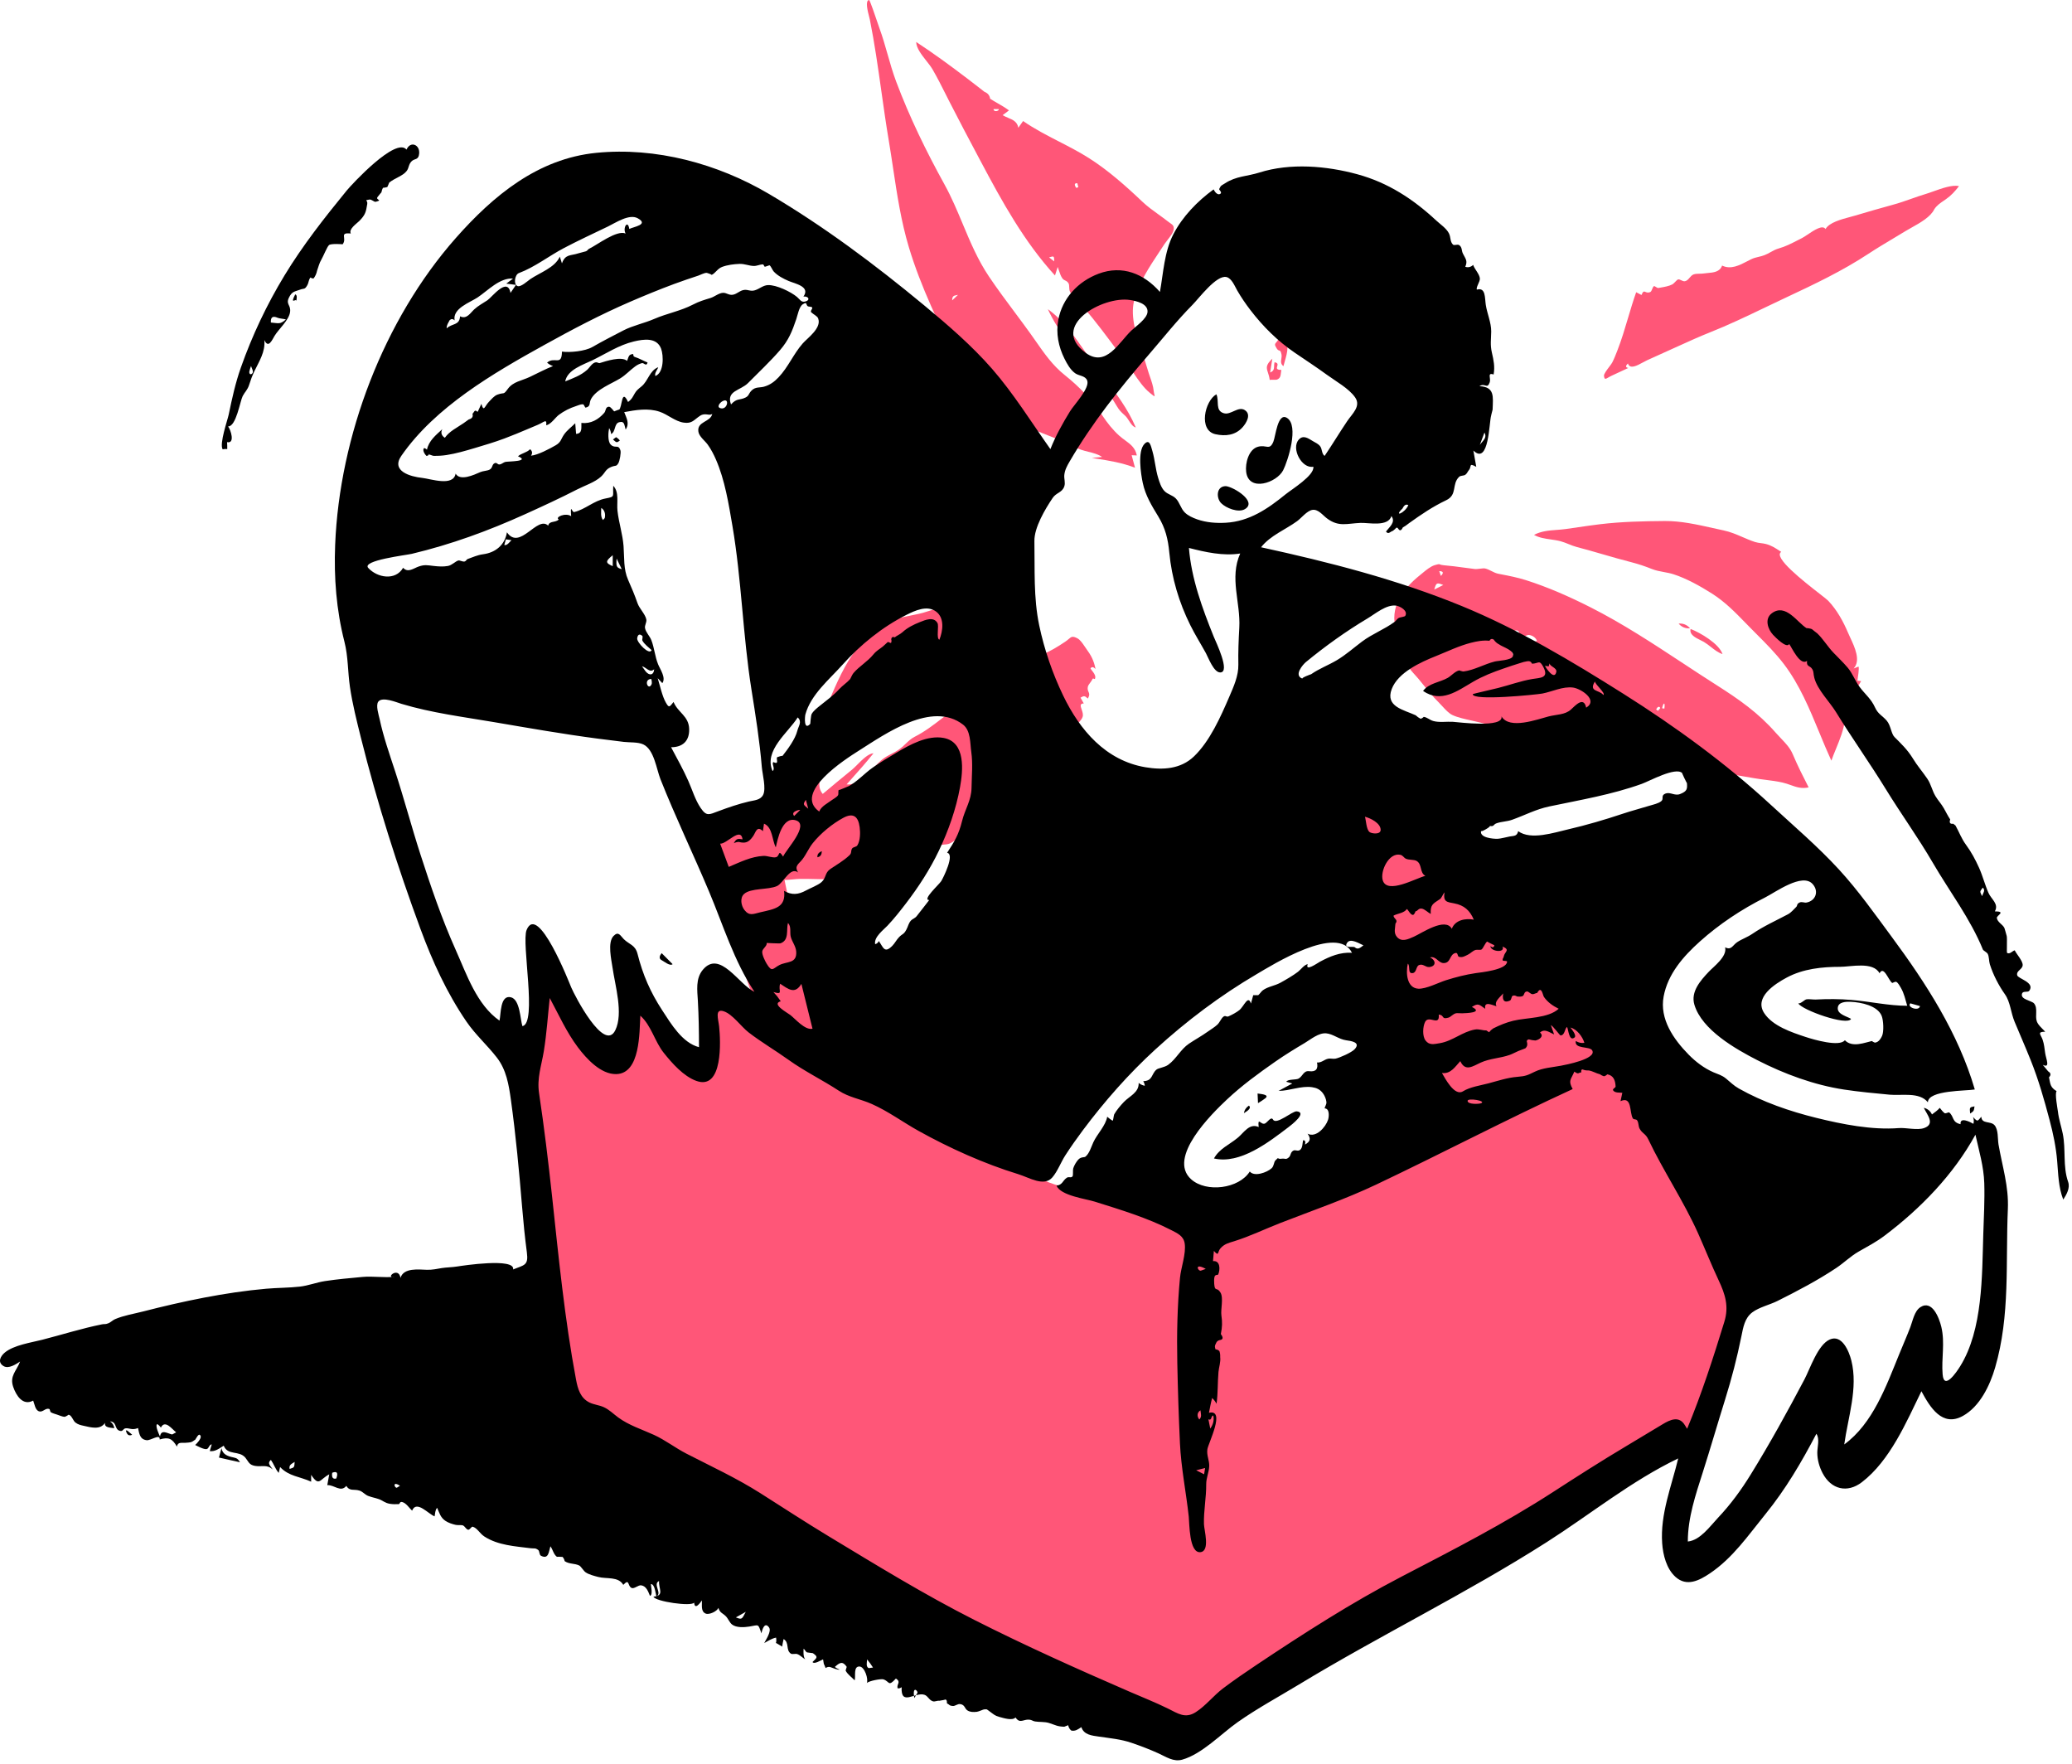 <svg width="531" height="452" viewBox="0 0 531 452" fill="none" xmlns="http://www.w3.org/2000/svg">
<path fill-rule="evenodd" clip-rule="evenodd" d="M244.026 76.964L244.53 76.483C244.916 76.115 245.215 75.83 245.513 75.545C245.384 75.589 245.24 75.613 245.094 75.638C244.551 75.729 243.972 75.826 244.026 76.964ZM290.874 119.84C287.442 118.533 284.279 118.035 280.77 117.483L280.763 117.481C280.449 117.432 280.133 117.382 279.812 117.331C280.217 117.295 280.621 117.258 281.026 117.221L281.081 117.216L281.093 117.215C281.544 117.174 281.993 117.133 282.444 117.092C281.438 116.387 280.179 116.073 278.93 115.762C278.267 115.597 277.608 115.433 276.99 115.212C275.975 114.848 275.033 114.381 274.091 113.914L274.09 113.913H274.09V113.913H274.089H274.088C273.349 113.546 272.609 113.179 271.833 112.862C270.183 112.186 268.526 111.532 266.868 110.878H266.867H266.867C264.278 109.856 261.685 108.833 259.112 107.725C258.768 107.576 258.401 107.445 258.028 107.312H258.028C257.01 106.95 255.952 106.572 255.223 105.792C255.041 105.563 254.86 105.333 254.68 105.103C254.607 104.144 254.223 103.95 253.529 104.521L253.342 104.596C253.201 104.653 253.059 104.71 252.918 104.766C252.364 104.393 251.869 103.953 251.435 103.447C249.352 101.136 247.937 98.083 246.585 95.168C246.184 94.302 245.788 93.447 245.382 92.629C240.725 83.239 235.965 73.471 232.934 63.397C230.928 56.729 229.904 49.919 228.877 43.097V43.096C228.52 40.721 228.162 38.345 227.763 35.973C227.064 31.822 226.472 27.632 225.88 23.438C225.007 17.252 224.133 11.059 222.911 4.978C222.88 4.826 222.819 4.591 222.745 4.304C222.373 2.875 221.667 0.153 222.724 0C222.91 -0.027 224.319 4.123 225.018 6.181V6.182L225.019 6.186C225.204 6.728 225.338 7.125 225.388 7.26C226.187 9.436 226.821 11.66 227.456 13.891V13.891C228.124 16.235 228.795 18.587 229.661 20.898C233.059 29.969 237.405 38.856 242.051 47.267C243.851 50.525 245.277 53.931 246.704 57.34V57.34C248.639 61.965 250.578 66.595 253.456 70.869C255.566 74.002 257.819 77.027 260.073 80.052H260.074V80.053L260.075 80.054L260.075 80.054V80.055L260.076 80.056V80.056H260.077V80.057C261.393 81.824 262.711 83.592 263.999 85.382C264.507 86.088 265 86.794 265.49 87.495L265.492 87.498V87.499C267.668 90.617 269.775 93.635 272.837 96.08C276.637 99.115 279.837 102.444 282.517 106.483C283.757 108.352 285.158 110.127 286.828 111.631C287.318 112.071 287.832 112.449 288.331 112.817C289.706 113.827 290.972 114.759 291.339 116.699C291.131 116.69 290.923 116.681 290.715 116.672L290.698 116.671L290.612 116.667C290.412 116.659 290.212 116.65 290.013 116.641C290.299 117.708 290.586 118.774 290.874 119.84ZM425.95 181.476L426.539 181.567C426.76 179.861 426.323 179.857 425.95 181.476ZM387.749 166.618C388.036 167.121 388.343 167.66 387.792 167.864C387.741 167.729 387.686 167.604 387.635 167.485C387.44 167.04 387.282 166.678 387.527 166.199C387.585 166.329 387.666 166.472 387.749 166.618ZM424.426 181.747C424.839 181.022 425.2 180.912 425.507 181.417C425.422 181.515 425.349 181.601 425.287 181.676L425.244 181.728L425.185 181.801C425.023 181.999 424.95 182.09 424.874 182.092C424.809 182.093 424.743 182.033 424.62 181.92C424.567 181.872 424.504 181.814 424.426 181.747ZM369.269 147.568C370.028 146.765 369.917 146.37 368.836 146.337C369.017 146.852 369.143 147.21 369.269 147.568ZM369.871 149.891C368.18 149.226 368.075 149.28 367.569 151.06L369.871 149.891ZM389.535 163.655H389.535H389.534L389.533 163.654H389.533C388.875 163.405 388.21 163.153 387.506 162.997C387.359 162.333 387.881 161.468 388.665 161.533C389.185 161.576 389.294 161.951 389.401 162.324C389.486 162.621 389.571 162.916 389.863 163.042C390.271 163.221 390.649 163.06 391.02 162.904C391.296 162.786 391.569 162.671 391.847 162.699C392.702 162.785 393.644 163.408 393.894 164.245C392.286 164.696 390.93 164.183 389.535 163.655ZM363.942 147.338C359.472 150.923 355.951 155.612 357.844 161.601C357.799 160.871 358.022 160.58 358.512 160.727C358.538 160.95 358.58 161.15 358.617 161.326L358.618 161.326C358.746 161.933 358.814 162.254 357.942 162.314C358.026 162.694 358.089 163.123 358.155 163.566V163.567C358.295 164.502 358.444 165.502 358.81 166.25C358.993 166.622 359.097 166.894 359.172 167.089C359.262 167.323 359.31 167.447 359.399 167.502C359.499 167.562 359.652 167.536 359.974 167.48C360.175 167.445 360.441 167.399 360.801 167.356C359.411 169.415 361.231 171.405 362.699 173.011C362.986 173.325 363.259 173.623 363.493 173.905C363.907 174.406 364.32 174.918 364.735 175.433C365.94 176.928 367.163 178.446 368.51 179.773C368.874 180.132 369.23 180.521 369.584 180.906C370.458 181.86 371.315 182.794 372.231 183.22C373.565 183.84 375.41 184.248 377.06 184.613C377.605 184.734 378.128 184.849 378.605 184.967C382.946 186.032 387.044 186.989 391.325 187.985C392.569 188.275 393.786 188.688 395.004 189.1V189.101H395.004H395.005H395.006V189.102H395.006H395.007H395.007V189.102H395.008C396.365 189.563 397.724 190.024 399.119 190.312C399.793 190.452 400.483 190.57 401.175 190.687L401.176 190.688C402.573 190.925 403.982 191.164 405.307 191.594C409.332 192.901 413.82 193.623 418.166 194.226C420.714 194.58 423.237 195.085 425.759 195.59L425.76 195.591H425.761C428.511 196.141 431.26 196.691 434.042 197.046C439.196 197.704 444.334 198.468 449.456 199.381C450.457 199.56 451.495 199.692 452.536 199.825H452.536H452.537H452.538H452.538L452.539 199.826H452.54C453.981 200.009 455.428 200.194 456.787 200.503C457.557 200.678 458.246 200.923 458.909 201.159C460.362 201.677 461.695 202.152 463.507 201.749C462.075 198.95 460.676 196.174 459.446 193.276C458.75 191.634 457.656 190.491 456.453 189.233C456.016 188.776 455.564 188.303 455.112 187.787C450.583 182.611 445.605 179.16 439.831 175.489C436.956 173.662 434.11 171.79 431.264 169.918L431.264 169.918C423.544 164.841 415.83 159.768 407.573 155.591C402.261 152.904 396.71 150.444 391.029 148.642C388.909 147.969 386.72 147.545 384.6 147.134L384.227 147.061L383.994 147.016C383.351 146.89 382.782 146.603 382.217 146.319C381.686 146.051 381.159 145.784 380.577 145.655C380.296 145.593 379.78 145.657 379.259 145.721C378.778 145.78 378.292 145.84 377.981 145.802C377.051 145.689 376.142 145.566 375.245 145.445C373.484 145.207 371.767 144.975 370.021 144.834C369.38 144.782 369.164 144.686 369.02 144.622C368.806 144.527 368.753 144.504 367.696 144.803C366.635 145.105 365.452 146.087 364.497 146.882C364.301 147.044 364.115 147.199 363.942 147.338ZM233.008 161.853C233.359 161.667 233.712 161.479 234.218 161.21L234.419 161.104C233.414 160.596 233.241 161.135 233.076 161.648C233.063 161.69 233.05 161.73 233.037 161.77L233.025 161.806C233.019 161.822 233.014 161.838 233.008 161.853ZM207.614 199.726C207.121 199.481 206.88 199.361 206.739 199.435C206.603 199.504 206.559 199.75 206.472 200.23C206.852 200.062 207.174 199.92 207.614 199.726H207.614ZM225.11 218.828C225.058 218.961 224.996 219.093 224.936 219.222C224.638 219.863 224.383 220.409 225.704 220.484C225.498 219.911 225.329 219.441 225.11 218.828ZM267.677 177.357C267.77 177.029 267.855 176.731 267.948 176.407L267.952 176.39L267.971 176.325C268.05 176.048 268.134 175.751 268.235 175.399C267.089 175.99 266.677 176.457 267.677 177.357ZM227.039 223.804C225.848 223.945 224.657 224.086 223.466 224.227L223.501 224.123L223.539 224.01C223.766 223.334 223.882 222.988 223.778 222.731C223.67 222.462 223.32 222.29 222.605 221.938L222.536 221.904C222.653 222.308 222.771 222.712 222.889 223.116L222.931 223.262L223.077 223.763L223.236 224.306L223.022 224.336L222.837 224.361C220.936 224.618 218.894 224.895 217.242 224.778C217.102 224.768 216.998 224.681 216.886 224.588C216.73 224.457 216.556 224.311 216.244 224.338C215.806 224.375 214.751 224.825 215.49 225.134C213.235 225.345 211.044 225.292 208.832 225.239H208.832H208.831H208.83H208.83H208.829H208.828H208.826H208.825H208.824H208.823H208.822H208.821H208.819H208.819H208.817H208.816H208.815C207.587 225.209 206.353 225.179 205.099 225.194C204.477 225.202 203.845 225.263 203.211 225.326H203.21H203.21H203.209H203.208H203.208C202.263 225.418 201.315 225.511 200.395 225.424C199.625 225.352 198.856 225.182 198.08 225.009H198.079C197.228 224.821 196.368 224.63 195.492 224.566C194.534 224.497 193.546 224.446 192.548 224.394C189.898 224.258 187.165 224.117 184.678 223.604L184.486 223.565C182.669 223.192 182.556 223.169 183.997 221.703C184.655 221.034 185.373 220.434 186.092 219.834C186.23 219.719 186.369 219.604 186.507 219.488C191.339 215.428 196.171 211.017 199.982 205.955C202.638 202.428 204.349 198.365 206.059 194.306C206.86 192.404 207.661 190.503 208.559 188.658C209.68 186.353 210.707 183.87 211.751 181.346C215.592 172.064 219.66 162.231 229.439 158.704C230.76 158.228 232.147 157.957 233.541 157.684H233.542L233.543 157.683H233.543C234.886 157.42 236.235 157.157 237.541 156.707C240.081 155.831 242.665 155.311 245.283 154.786L245.286 154.785C245.912 154.659 246.54 154.532 247.17 154.401C247.397 154.353 247.634 154.304 247.877 154.252C250.653 153.665 254.403 152.873 257.034 153.24C258.811 153.488 263.832 155.618 264.682 157.185C263.88 157.444 263.227 157.918 262.568 158.397C262.274 158.611 261.979 158.826 261.669 159.022C260.931 159.49 260.206 159.735 259.458 159.989H259.458C259.031 160.133 258.598 160.28 258.15 160.472C256.122 161.341 254.153 162.653 252.226 163.935V163.936H252.226L252.225 163.936C251.306 164.548 250.397 165.154 249.497 165.7C243.469 169.363 237.731 173.39 232.128 177.673C229.343 179.802 226.725 182.15 224.127 184.48C222.291 186.126 220.465 187.765 218.596 189.31C215.526 191.849 207.304 199.282 210.848 203.428C213.321 201.334 215.823 199.278 218.333 197.228C218.734 196.901 219.202 196.43 219.708 195.921C220.998 194.625 222.536 193.081 223.856 193.007C221.842 195.541 219.692 197.94 217.534 200.347C217.345 200.558 217.155 200.769 216.966 200.98C219.492 201.296 222.014 198.681 224.078 196.541C224.7 195.896 225.281 195.294 225.808 194.828C226.625 194.105 227.522 193.639 228.434 193.165C229.14 192.798 229.855 192.426 230.55 191.926C231.13 191.51 231.616 191.042 232.097 190.581C232.798 189.907 233.487 189.244 234.436 188.767C236.953 187.5 239.22 185.756 241.437 184.05C242.1 183.539 242.759 183.032 243.42 182.542C244.184 181.975 244.895 181.331 245.574 180.715C246.017 180.315 246.445 179.926 246.867 179.579C246.986 179.481 247.167 179.328 247.386 179.141L247.39 179.138L247.391 179.137C248.431 178.254 250.342 176.63 250.86 176.504C251.023 176.848 251.186 177.192 251.349 177.536C251.786 176.595 252.122 176.531 252.573 176.446C252.879 176.388 253.237 176.321 253.714 175.964C254.088 175.684 254.131 175.321 254.168 175.009C254.195 174.788 254.218 174.593 254.354 174.472C254.672 174.19 255.52 173.717 256.268 173.3C256.689 173.066 257.077 172.849 257.322 172.694C257.745 172.425 257.99 172.187 258.173 172.007C258.589 171.601 258.691 171.5 259.88 172.046C259.514 171.013 259.85 170.735 260.888 171.212L260.841 170.495L260.804 169.93L260.742 168.999V168.994L260.741 168.973C265.43 168.973 269.086 167.056 273.001 164.416C273.371 164.166 273.647 163.932 273.878 163.737V163.736C274.566 163.152 274.859 162.903 276.106 163.554C276.82 163.928 277.432 164.836 277.94 165.59L277.94 165.591V165.592C278.082 165.801 278.215 165.999 278.34 166.17C279.659 167.969 280.319 169.233 280.751 171.404C280.187 170.838 279.757 170.802 279.461 171.297C279.571 171.464 279.707 171.638 279.848 171.819C280.267 172.359 280.732 172.957 280.693 173.553C280.658 174.077 280.515 174.004 280.352 173.921C280.211 173.85 280.057 173.772 279.943 174.055C279.833 174.333 279.622 174.611 279.409 174.893C279.122 175.274 278.828 175.662 278.768 176.065C278.681 176.639 278.826 176.972 278.961 177.277C279.148 177.704 279.312 178.078 278.782 178.983C278.005 178.279 277.807 178.222 276.91 178.764L277.189 179.258C277.375 179.588 277.562 179.917 277.748 180.247C276.673 180.247 276.909 180.94 277.2 181.793C277.413 182.419 277.655 183.132 277.432 183.721C277.086 184.626 276.372 185.198 275.67 185.76C274.678 186.553 273.714 187.325 273.863 188.986L275.207 186.873C275.14 187.878 274.863 188.418 274.535 189.059C274.395 189.331 274.247 189.62 274.102 189.971C274.01 190.193 273.927 190.479 273.839 190.784C273.658 191.415 273.455 192.122 273.098 192.491C272.656 191.784 272.214 191.076 271.772 190.369C272.091 193.277 271.65 195.363 269.94 197.838C269.693 198.196 269.334 198.508 268.983 198.813C268.59 199.154 268.206 199.487 268.003 199.866C267.775 200.289 267.815 200.79 267.853 201.275C267.892 201.772 267.93 202.252 267.683 202.618C267.413 203.018 267.004 203.168 266.589 203.319L266.588 203.32C266.398 203.389 266.205 203.459 266.025 203.554C265.53 203.204 265.126 203.288 264.814 203.806C264.595 204.086 264.466 204.402 264.428 204.754C264.531 204.886 264.634 205.018 264.737 205.149L264.805 205.234C264.342 206.295 263.86 206.396 263.358 205.54C262.44 206.03 262.25 206.268 261.698 207.406C260.078 207.684 258.317 208.79 256.657 209.833C255.908 210.302 255.18 210.759 254.495 211.122C251.683 212.612 249.202 213.478 246.308 214.435C245.68 214.642 245.181 214.998 244.69 215.348C244.301 215.625 243.916 215.899 243.477 216.093C242.903 216.347 242.295 216.387 241.723 216.424C241.217 216.457 240.738 216.487 240.337 216.664C239.905 216.853 239.588 217.131 239.271 217.409C238.802 217.821 238.332 218.233 237.494 218.354C236.06 218.559 234.549 218.094 233.308 217.391L233.357 217.481L233.389 217.539L233.429 217.609L233.488 217.715L233.547 217.821C233.971 218.579 234.192 218.976 234.11 219.293C234.019 219.64 233.562 219.892 232.606 220.419L232.538 220.457L232.534 220.444C232.484 220.235 231.881 217.711 231.324 218.456C231.118 218.73 231.228 219.157 231.344 219.607C231.474 220.113 231.611 220.649 231.323 221.033C231.087 221.347 230.401 221.57 229.853 221.749C229.611 221.828 229.397 221.899 229.26 221.963C229.104 221.94 228.949 221.917 228.793 221.893L228.617 221.867L228.376 221.83L227.99 222.401L227.701 222.826L227.388 223.289L227.039 223.804ZM254.622 27.958C254.622 28.762 255.998 28.527 255.976 27.958H254.622ZM275.79 48.127C275.252 47.288 275.354 46.896 276.096 46.953C276.158 47.237 276.216 47.442 276.258 47.592C276.318 47.806 276.347 47.908 276.309 47.967C276.275 48.021 276.186 48.04 276.018 48.076C275.954 48.09 275.878 48.105 275.79 48.127ZM269.978 65.779C270.15 65.903 270.156 66.258 270.167 66.978C269.688 66.602 269.299 66.298 268.85 65.947C269.488 65.756 269.811 65.659 269.978 65.779ZM251.373 41.421C256.81 51.661 262.478 61.964 270.364 70.582L270.386 70.513L270.387 70.509C270.612 69.808 270.837 69.106 271.061 68.404C271.167 68.674 271.266 68.973 271.368 69.281C271.605 69.998 271.859 70.765 272.259 71.32C272.483 71.632 272.733 71.751 272.985 71.871C273.285 72.015 273.591 72.16 273.86 72.636C273.98 72.848 273.995 73.198 274.01 73.569C274.025 73.947 274.042 74.345 274.171 74.641C274.598 75.61 275.615 76.625 276.54 77.548C276.968 77.975 277.377 78.381 277.697 78.755C280.912 82.501 283.771 86.366 286.668 90.283L286.669 90.284C287.405 91.28 288.144 92.279 288.892 93.28C289.384 93.94 289.88 94.67 290.389 95.419H290.39C291.699 97.347 293.096 99.402 294.738 100.711L294.849 100.8C295.538 101.349 295.807 101.565 295.88 101.511C295.927 101.477 295.892 101.332 295.835 101.092C295.777 100.849 295.697 100.51 295.654 100.093C295.537 98.933 295.108 97.691 294.692 96.491C294.485 95.891 294.281 95.301 294.121 94.738C293.768 93.486 293.311 92.146 292.838 90.757V90.756L292.837 90.755V90.754H292.837V90.753L292.836 90.751V90.751C291.312 86.282 289.616 81.305 290.626 77.113C291.695 72.679 294.576 68.343 297.178 64.426C297.611 63.774 298.036 63.133 298.444 62.506C298.619 62.238 298.878 61.908 299.161 61.548V61.547L299.161 61.546H299.162C299.863 60.652 300.714 59.568 300.793 58.77C300.883 57.862 300.528 57.612 299.844 57.133C299.658 57.003 299.448 56.855 299.216 56.673C298.459 56.08 297.674 55.514 296.889 54.948H296.889C295.443 53.906 293.996 52.862 292.712 51.639C288.588 47.708 283.902 43.574 279.05 40.499C276.575 38.93 273.984 37.598 271.395 36.267C268.258 34.655 265.123 33.043 262.196 31.012L261.916 31.403C261.599 31.847 261.282 32.29 260.965 32.734C260.718 31.184 259.548 30.691 258.342 30.182C257.865 29.981 257.383 29.778 256.949 29.506C257.492 29.101 258.036 28.696 258.578 28.291C257.593 27.558 256.593 26.984 255.636 26.434V26.434C254.978 26.057 254.341 25.691 253.741 25.293C253.622 24.444 253.14 23.855 252.296 23.53L251.95 23.26C251.689 23.057 251.427 22.854 251.166 22.651C250.932 22.47 250.7 22.289 250.467 22.108L250.464 22.106L250.461 22.104C249.564 21.408 248.668 20.712 247.763 20.026C243.528 16.817 239.244 13.656 234.792 10.756C234.836 12.336 236.184 14.045 237.422 15.615V15.615C238.026 16.38 238.603 17.113 238.99 17.78C240.208 19.878 241.302 22.056 242.395 24.227L242.395 24.228V24.228L242.396 24.229C242.702 24.837 243.007 25.444 243.315 26.049C245.754 30.841 248.269 35.576 250.79 40.322L250.79 40.323L251.373 41.421ZM474.217 175.237C474.567 174.493 474.724 174.158 474.618 173.993C474.53 173.858 474.265 173.838 473.783 173.801C473.837 173.979 473.89 174.157 473.95 174.357C474.025 174.603 474.109 174.882 474.217 175.237ZM476.964 174.519C476.909 174.609 476.856 174.696 476.805 174.78C476.73 174.905 476.659 175.022 476.592 175.134C475.546 176.885 475.405 177.121 472.96 176.606C472.956 177.187 473.017 177.766 473.078 178.342V178.343V178.344V178.344C473.184 179.355 473.289 180.358 473.047 181.366C472.981 181.638 472.85 181.889 472.721 182.133C472.573 182.414 472.43 182.687 472.4 182.972C472.377 183.182 472.469 183.377 472.569 183.588C472.685 183.831 472.812 184.097 472.782 184.435C472.561 186.877 471.504 189.457 470.498 191.912C470.077 192.937 469.666 193.94 469.329 194.904C468.261 192.58 467.274 190.191 466.285 187.796L466.284 187.794L466.283 187.793V187.793V187.792L466.283 187.791C463.736 181.627 461.172 175.42 457.172 170.165C455.046 167.373 452.635 164.955 450.19 162.504C449.535 161.847 448.879 161.189 448.225 160.521C447.94 160.23 447.658 159.94 447.379 159.653L447.365 159.639C444.634 156.835 442.096 154.228 438.734 152.087C435.771 150.2 432.174 148.197 428.851 147.134C428.053 146.878 427.243 146.729 426.429 146.579C425.393 146.389 424.35 146.197 423.316 145.784C421.555 145.081 419.889 144.519 418.052 144.051C415.615 143.431 413.197 142.731 410.781 142.031H410.78H410.779H410.779L410.778 142.03H410.777H410.777H410.776L410.775 142.03H410.775C408.548 141.385 406.323 140.741 404.087 140.16C403.378 139.976 402.698 139.701 402.011 139.423C401.333 139.149 400.65 138.872 399.928 138.679C399.116 138.461 398.269 138.34 397.421 138.219C395.924 138.005 394.425 137.791 393.124 137.048C395.009 136.073 396.931 135.928 398.909 135.779C399.677 135.72 400.453 135.662 401.239 135.554C402.319 135.405 403.393 135.247 404.465 135.09H404.466C406.318 134.819 408.167 134.548 410.034 134.324C415.599 133.656 421.075 133.547 426.657 133.501C430.751 133.468 434.884 134.391 438.956 135.301H438.957C439.879 135.507 440.798 135.712 441.713 135.906C443.467 136.276 445.007 136.941 446.557 137.609C447.592 138.057 448.632 138.505 449.745 138.87C450.253 139.036 450.772 139.103 451.29 139.17C451.705 139.223 452.12 139.276 452.53 139.381C453.91 139.733 454.884 140.367 456.043 141.122C456.189 141.217 456.338 141.313 456.491 141.412C454.277 142.744 462.206 148.931 466.3 152.125H466.301C467.444 153.017 468.288 153.676 468.529 153.93C470.776 156.307 472.359 159.198 473.631 162.19C473.785 162.552 473.973 162.955 474.175 163.388C475.332 165.867 476.93 169.289 475.031 171.291C475.447 171.127 475.863 170.963 476.278 170.798C476.535 171.034 476.093 173.859 476.01 174.391V174.391V174.392L476.01 174.393V174.393L476.007 174.413L476.964 174.519ZM489.916 58.3C492.115 57.071 494.784 55.58 495.727 53.581C496.383 52.614 497.223 52.043 498.127 51.428C498.311 51.304 498.497 51.177 498.685 51.045C500.085 50.06 500.962 49.068 502.037 47.699C500.362 47.287 497.649 48.257 495.457 49.04C494.754 49.292 494.104 49.524 493.56 49.685C492.295 50.061 491.049 50.5 489.8 50.941C488.267 51.481 486.729 52.024 485.147 52.45C481.88 53.333 478.67 54.28 475.431 55.237C475.064 55.346 474.64 55.459 474.184 55.58C471.892 56.188 468.782 57.013 467.835 58.687C467.078 57.524 464.887 58.995 463.224 60.112C462.659 60.491 462.156 60.828 461.79 61.009C461.386 61.209 460.982 61.416 460.577 61.624C459.072 62.397 457.539 63.183 455.857 63.655C455.062 63.878 454.417 64.236 453.765 64.599C453.269 64.874 452.769 65.153 452.194 65.375C451.658 65.584 451.155 65.703 450.659 65.819C450.023 65.968 449.401 66.115 448.739 66.444C448.446 66.59 448.15 66.745 447.851 66.9L447.849 66.901C445.776 67.982 443.549 69.142 441.328 68.045C440.758 69.683 439.135 69.824 437.625 69.956C437.244 69.988 436.871 70.021 436.523 70.077C436.252 70.121 435.919 70.126 435.573 70.132C435.031 70.142 434.456 70.152 434.032 70.309C433.596 70.471 433.293 70.825 432.994 71.174C432.657 71.566 432.326 71.952 431.818 72.054C431.497 72.118 431.162 71.959 430.846 71.808C430.56 71.671 430.29 71.541 430.059 71.594C429.876 71.636 429.591 71.93 429.302 72.23C429.049 72.49 428.794 72.754 428.599 72.857C427.738 73.316 426.514 73.527 425.48 73.704C425.308 73.734 425.14 73.763 424.981 73.791C424.826 73.82 424.568 73.658 424.337 73.513C424.138 73.388 423.959 73.275 423.887 73.312C423.663 73.427 423.536 73.749 423.409 74.07C423.278 74.403 423.148 74.734 422.91 74.836C422.355 75.078 421.995 74.927 421.712 74.808C421.323 74.646 421.078 74.543 420.67 75.586C420.411 75.451 420.15 75.315 419.889 75.179C419.696 75.079 419.504 74.978 419.311 74.878C418.531 77.068 417.873 79.286 417.215 81.502C416.394 84.268 415.574 87.033 414.517 89.742L414.441 89.936C414.052 90.938 413.66 91.943 413.169 92.898C413.047 93.135 412.751 93.526 412.42 93.966C411.78 94.813 411.003 95.843 411.059 96.305C411.179 97.301 411.443 97.146 412.133 96.743C412.365 96.607 412.645 96.444 412.984 96.286L414.458 95.6C415.404 95.16 416.35 94.72 417.297 94.279C416.378 94.125 416.721 93.604 417.19 93.123C417.685 94.694 419.515 93.695 421.036 92.865C421.423 92.653 421.79 92.453 422.11 92.308C422.96 91.926 423.808 91.541 424.656 91.155L424.657 91.154L424.659 91.154L424.661 91.153L424.663 91.152L424.664 91.152C425.795 90.638 426.926 90.124 428.06 89.616C428.861 89.257 429.662 88.894 430.463 88.531L430.465 88.53C433.019 87.371 435.58 86.209 438.174 85.181C442.938 83.293 447.686 81.019 452.458 78.733C454.169 77.914 455.882 77.093 457.601 76.287C464.958 72.841 472.078 69.469 478.855 65.013C480.939 63.642 483.104 62.348 485.261 61.059H485.262C486.301 60.438 487.338 59.818 488.363 59.191C488.826 58.908 489.355 58.613 489.916 58.3ZM291.071 109.534C290.285 109.305 289.802 108.551 289.321 107.798C289.027 107.338 288.733 106.879 288.37 106.54C288.304 106.478 288.239 106.418 288.177 106.36L288.037 106.231C287.264 105.516 286.839 105.123 286.222 104.074C284.474 101.1 282.678 98.547 280.455 95.911C280.017 95.392 279.582 94.878 279.148 94.367L279.143 94.36C275.084 89.574 271.259 85.065 268.541 79.221C272.446 82.015 275.395 86.242 278.213 90.284C279.043 91.474 279.861 92.648 280.69 93.764C281.397 94.717 282.115 95.659 282.833 96.6C285.956 100.696 289.056 104.762 291.071 109.534ZM328.375 91.944C328.272 92.622 328.175 93.269 328.912 93.825C329.013 93.422 329.133 93.005 329.257 92.579C329.592 91.418 329.945 90.198 329.945 89.049C329.969 88.883 329.993 88.718 330.016 88.552L330.048 88.324C330.061 88.235 330.074 88.145 330.086 88.055C330.315 87.514 330.091 87.167 329.411 87.013C329.414 86.816 329.589 86.6 329.773 86.374C330.003 86.09 330.246 85.791 330.17 85.496C329.877 84.358 328.894 83.311 328.271 84.166C328.264 84.177 328.246 84.303 328.219 84.496V84.496C328.136 85.097 327.963 86.35 327.712 86.817C327.483 87.243 327.259 87.505 327.085 87.707C326.702 88.153 326.569 88.308 327.197 89.293C327.456 89.699 327.659 89.757 327.829 89.805C328.063 89.871 328.237 89.92 328.413 90.824C328.487 91.201 328.43 91.577 328.375 91.944ZM325.394 97.349C325.299 96.561 325.105 95.969 324.94 95.465C324.541 94.248 324.314 93.553 326.063 91.909C325.97 92.498 325.876 93.087 325.782 93.674L325.585 94.913L325.501 95.442C326.478 95.069 326.498 94.47 326.521 93.775C326.531 93.471 326.542 93.148 326.634 92.819C327.578 92.977 327.443 93.426 327.316 93.856C327.175 94.331 327.041 94.78 328.372 94.782C328.334 95.025 328.307 95.248 328.283 95.452V95.452C328.175 96.345 328.111 96.88 327.32 97.239C327.134 97.324 326.714 97.314 326.303 97.305C325.935 97.296 325.574 97.288 325.394 97.349ZM438.475 165.781C439.392 166.502 440.285 167.204 441.435 167.598C440.576 164.949 435.724 162.099 433.255 161.159C432.885 162.606 434.53 163.41 435.803 164.033C436.119 164.187 436.412 164.33 436.646 164.469C437.312 164.866 437.898 165.326 438.474 165.78H438.475L438.475 165.781ZM433.117 160.996C431.932 161.077 430.93 160.661 430.188 159.78C431.376 159.678 432.343 160.102 433.117 160.996ZM333.071 76.086C333.024 76.49 332.976 76.892 332.929 77.296C332.857 77.315 334.85 75.771 334.702 76.236C335.053 75.14 334.596 75.08 333.868 74.985C333.667 74.959 333.445 74.93 333.214 74.876C333.185 75.123 333.156 75.369 333.127 75.615L333.071 76.086ZM336.275 72.129C335.988 72.99 335.808 73.53 335.569 74.249C334.576 73.169 334.979 72.693 336.275 72.129ZM333.057 78.73C332.989 78.625 332.839 78.573 332.511 78.389C332.379 78.97 332.582 79.422 333.122 79.743C333.099 79.079 333.143 78.863 333.057 78.73Z" fill="#FF5678"/>
<path fill-rule="evenodd" clip-rule="evenodd" d="M132.444 267.309C135.462 289.945 138.48 312.58 141.499 335.216L143.936 353.495C144.243 355.802 143.953 360.352 145.125 362.417C145.539 363.145 146.627 363.491 147.427 363.92C150.181 365.399 152.935 366.878 155.689 368.356C178.985 380.863 202.281 393.371 225.575 405.878C247.933 417.881 270.29 429.884 292.646 441.887C294.96 443.13 298.702 446.37 301.199 445.516C303.574 444.705 306 442.703 308.155 441.44C312.293 439.015 316.43 436.591 320.567 434.166C345.603 419.494 370.639 404.821 395.674 390.149C406.004 384.096 416.333 378.043 426.663 371.989C429.488 370.333 432.315 368.677 435.141 367.02C436.619 366.154 436.811 366.184 437.393 364.714C439.568 359.217 440.576 352.921 442.115 347.217C443.811 340.932 445.507 334.646 447.203 328.361C447.96 325.556 447.605 325.194 446.371 322.487C443.93 317.128 441.489 311.77 439.048 306.412C433.63 294.519 428.213 282.627 422.794 270.734C420.604 265.925 415.326 262.541 411.527 259.003L352.536 204.081C351.037 202.686 349.539 201.291 348.04 199.895C347.794 208.28 346.137 217.294 348.567 225.394C352.555 238.686 356.543 251.979 360.53 265.271C362.458 271.697 364.385 278.121 366.313 284.546C366.671 285.74 368.851 290.473 368.268 291.523C367.945 292.105 365.191 292.694 364.595 292.921C362.033 293.895 359.47 294.87 356.907 295.845C349.768 298.562 342.628 301.278 335.489 303.994C329.067 306.437 322.646 308.88 316.224 311.323C314.047 312.151 311.49 313.685 309.19 313.557C307.132 313.443 304.793 312.425 302.803 311.912C299.303 311.011 295.803 310.109 292.303 309.207C285.428 307.437 278.552 305.666 271.677 303.895C263.943 301.902 257.41 296.051 250.796 291.72C239.426 284.275 228.056 276.83 216.686 269.386C214.083 267.682 214.074 266.709 213.036 263.598C210.706 256.604 208.374 249.611 206.043 242.618C204.799 238.884 203.268 235.134 202.328 231.311C200.777 225.003 199.858 218.472 198.63 212.093C198.259 210.168 197.889 208.243 197.519 206.319C192.757 208.251 187.995 210.184 183.233 212.116C182.543 212.396 179.18 213.231 178.881 213.918C178.692 214.351 179.692 216.32 179.835 216.743C183.783 228.436 187.732 240.129 191.68 251.822C192.922 255.501 194.164 259.179 195.406 262.857C192.438 258.194 189.47 253.529 186.502 248.866C184.171 256.709 181.839 264.553 179.506 272.397C173.995 266.037 168.483 259.677 162.971 253.318C161.063 259.677 159.155 266.037 157.247 272.397C151.312 264.553 145.376 256.709 139.44 248.866C138.735 252.959 138.029 257.052 137.323 261.145C137.11 262.381 137.152 265.925 136.33 266.903C135.653 267.708 133.703 267.309 132.444 267.309Z" fill="#FF5678"/>
<path fill-rule="evenodd" clip-rule="evenodd" d="M508.265 316.237C507.931 326.893 508.163 340.724 502.331 350.093C501.39 351.605 498.202 356.315 497.846 352.171C497.497 348.104 498.498 344.075 497.506 339.961C496.976 337.759 495.192 332.95 492.142 334.938C490.589 335.952 490.179 338.455 489.571 340.034C488.672 342.372 487.664 344.672 486.717 346.991C483.41 355.088 479.984 364.75 472.632 370.109C473.595 363.127 476.217 355.672 474.454 348.614C473.853 346.209 472.033 341.817 468.9 343.226C465.846 344.599 463.867 350.726 462.426 353.455C458.056 361.727 453.587 369.843 448.667 377.806C446.193 381.812 443.521 385.472 440.283 388.898C438.258 391.042 435.734 394.664 432.544 394.983C432.544 388.876 434.553 382.975 436.388 377.224C438.361 371.04 440.161 364.803 442.098 358.607C443.778 353.232 445.158 347.899 446.276 342.388C446.74 340.108 447.106 337.748 449.049 336.276C450.795 334.953 453.554 334.323 455.502 333.351C460.615 330.796 465.874 328.04 470.624 324.864C472.574 323.561 474.253 321.877 476.296 320.707C478.623 319.375 480.795 318.253 482.948 316.63C492.237 309.623 500.611 301.004 506.253 290.745C507.169 294.867 508.383 298.894 508.517 303.143C508.654 307.5 508.402 311.884 508.265 316.237ZM431.815 365.213C430.329 362.704 428.066 363.732 426.071 364.942C422.977 366.819 419.874 368.682 416.763 370.535C410.433 374.307 404.22 378.275 398.036 382.279C385.447 390.428 372.419 397.097 359.147 403.995C346.319 410.661 333.998 418.593 321.98 426.612C319.091 428.539 316.223 430.511 313.449 432.601C310.987 434.456 309.018 437.061 306.427 438.713C303.728 440.432 301.872 439.037 299.291 437.769C296.063 436.183 292.698 434.854 289.398 433.423C276.082 427.65 262.727 421.657 249.773 415.104C236.897 408.591 224.697 401.087 212.359 393.634C206.483 390.085 200.708 386.31 194.912 382.63C188.745 378.715 182.359 375.781 175.889 372.452C173.027 370.979 170.491 368.978 167.551 367.639C164.46 366.232 161.195 365.222 158.427 363.191C157.186 362.28 156.139 361.192 154.721 360.548C153.557 360.019 152.235 359.93 151.085 359.369C148.746 358.227 148.077 355.908 147.624 353.497C144.71 338.02 143.162 322.113 141.473 306.463C140.524 297.662 139.465 288.896 138.154 280.142C137.563 276.195 138.752 273.137 139.376 269.298C140.105 264.814 140.393 260.235 140.882 255.72C143.187 259.99 145.18 264.471 148.112 268.368C150.274 271.239 153.966 275.312 157.947 275.216C164.134 275.066 163.851 264.455 164.1 260.243C166.918 262.758 167.773 266.856 170.112 269.777C172.248 272.445 175.154 275.754 178.434 276.949C185.339 279.464 184.675 266.646 184.295 263.011C184.104 261.187 183.074 258.302 185.517 259.134C187.767 259.899 189.956 263.074 191.846 264.529C195.115 267.046 198.7 269.138 202.053 271.541C206.213 274.522 210.701 276.677 214.943 279.454C217.595 281.191 220.489 281.58 223.381 282.857C227.618 284.729 231.36 287.519 235.393 289.762C243.379 294.203 252.238 298.186 260.973 300.863C263.8 301.729 267.566 304.172 269.71 301.662C271.03 300.118 271.898 297.759 273.018 296.028C274.436 293.836 275.941 291.703 277.504 289.612C283.062 282.183 289.229 275.169 296.077 268.903C304.046 261.614 312.758 255.054 322.078 249.591C326.082 247.244 342.802 236.723 346.477 244.128C343.457 243.939 340.839 245.044 338.257 246.427C337.626 246.765 334.376 249.086 335.137 247.041C334.192 247.217 333.364 248.449 332.649 248.996C331.414 249.942 329.539 251.035 328.108 251.819C326.694 252.593 324.946 252.782 323.657 253.721C323.187 254.064 322.901 254.619 322.452 254.99L321.165 255C320.972 255.713 320.779 256.426 320.587 257.139C319.859 254.806 318.821 257.839 317.606 258.825C316.875 259.417 315.718 260.027 314.858 260.409C314.215 260.694 314.116 260.03 313.491 260.535C312.937 260.984 312.583 261.971 311.986 262.534C311.254 263.222 310.318 263.757 309.502 264.344C307.938 265.47 306.285 266.354 304.701 267.421C302.571 268.857 301.453 271.327 299.385 272.828C298.405 273.539 296.883 273.622 296.353 274.078C295.023 275.221 295.461 276.954 292.981 277.03C293.207 277.391 293.342 277.783 293.388 278.206C292.798 278.104 292.272 277.859 291.813 277.471C291.916 279.945 289.483 280.828 288.025 282.351C287.184 283.229 286.136 284.463 285.544 285.52C285.445 285.696 285.257 287.106 285.216 287.126C284.991 287.234 283.621 286.03 283.75 286.13C283.368 288.416 281.156 290.577 280.188 292.693C279.677 293.808 279.159 295.6 278.154 296.384C277.88 296.597 277.039 296.375 276.344 297.115C275.834 297.659 275.245 298.663 275.038 299.383C274.9 299.865 275.066 301.11 274.868 301.399C274.504 301.927 273.938 301.396 273.368 301.787C272.315 302.508 272.288 303.635 270.747 303.783C271.809 306.364 278.222 307.159 280.553 307.893C287.145 309.968 294.061 312.04 300.223 315.217C301.816 316.039 303.324 316.716 303.607 318.61C304 321.244 302.658 324.747 302.402 327.408C301.708 334.594 301.566 341.991 301.711 349.208C301.848 356.043 302.07 362.943 302.388 369.77C302.683 376.1 303.96 382.305 304.648 388.59C304.837 390.315 304.711 398.095 307.678 397.703C310.154 397.376 308.59 392.062 308.544 390.539C308.44 387.168 309.15 383.726 309.12 380.325C309.106 378.69 309.821 377.281 309.89 375.717C309.958 374.17 309.189 372.949 309.42 371.346C309.641 369.808 314.187 360.963 309.821 361.999C310.077 360.735 310.3 359.46 310.638 358.214C311.105 358.634 311.481 359.124 311.765 359.684C312.154 356.967 312.024 354.255 312.265 351.537C312.373 350.305 312.872 348.956 312.702 347.714C312.734 347.2 312.669 346.695 312.506 346.2C312.238 345.916 311.905 345.766 311.51 345.752C311.302 345.072 311.249 344.885 311.618 344.218C311.776 343.766 312.09 343.483 312.56 343.371C313.455 343.265 313.558 342.751 312.867 341.828C313.227 340.006 313.274 338.857 313.013 337.039C312.795 335.512 313.599 332.555 312.779 331.196C311.822 329.606 311.347 331.148 311.169 328.945C311.13 328.479 311.1 327.507 311.287 327.042C311.493 326.536 312.11 326.743 312.189 326.563C312.725 325.339 312.761 322.929 310.864 323.138C310.938 322.263 311.013 321.389 311.086 320.514C312.457 322.092 311.978 320.757 312.755 319.88C313.802 318.698 314.826 318.494 316.322 318.027C320.311 316.783 324.153 314.911 328.051 313.393C336.303 310.177 344.709 307.305 352.719 303.505C369.568 295.51 386.083 286.833 403.035 279.049C401.824 276.802 402.577 276.692 403.462 274.582C404.644 275.403 404.395 274.83 405.236 274.78C405.16 274.076 405.378 273.863 405.892 274.143C406.301 274.268 406.72 274.312 407.15 274.276C408.2 274.456 409.057 275.033 410.011 275.252C410.324 275.483 410.668 275.656 411.043 275.773C411.38 275.696 411.668 275.529 411.905 275.272C413.45 275.558 413.97 276.722 414.038 278.406C414.049 278.699 413.153 278.999 413.41 279.393C413.858 280.081 415.065 279.917 415.756 280.004C415.604 280.719 415.453 281.434 415.302 282.148C418.333 280.749 417.542 285.127 418.461 286.565C418.717 286.966 419.288 286.645 419.585 287.11C419.972 287.717 419.855 288.576 420.185 289.18C420.931 290.547 421.678 290.381 422.421 291.946C426.306 300.118 431.475 307.731 435.204 316.078C436.98 320.051 438.582 324.092 440.435 328.03C442.141 331.655 443.116 334.736 441.9 338.694C439.08 347.875 436.064 357.224 432.369 366.093C432.184 365.8 432 365.507 431.815 365.213ZM235.111 433.748C234.847 434.198 234.582 434.648 234.318 435.099C233.73 431.719 235.296 433.286 235.111 433.748ZM222.673 427.418C221.825 427.165 222.191 425.78 222.219 425.188C222.755 425.856 223.281 426.537 223.727 427.271C223.376 427.32 223.024 427.369 222.673 427.418ZM188.583 414.424C189.473 413.925 190.113 413.566 191.123 413C190.097 415 190.097 415 188.583 414.424ZM134.951 238.298C133.591 241.637 137.739 262.253 133.877 262.926C133.323 261.117 133.254 256.134 130.961 255.54C128.116 254.801 128.397 259.931 128.008 261.517C122.168 257.453 119.574 249.607 116.784 243.388C113.228 235.462 110.429 227.218 107.757 218.959C105.472 211.898 103.582 204.712 101.273 197.662C99.822 193.234 98.258 188.796 97.283 184.232C97.071 183.241 96.237 180.727 96.946 179.784C97.975 178.413 101.682 179.983 102.876 180.343C110.624 182.675 118.662 183.678 126.622 185.033C135.467 186.537 144.292 188.092 153.19 189.258C155.413 189.549 157.638 189.825 159.864 190.094C161.307 190.268 163.493 190.094 164.864 190.741C167.639 192.051 168.23 197.062 169.261 199.662C173.107 209.362 177.633 218.755 181.682 228.368C185.33 237.026 188.095 246.239 193.339 254.123C189.428 252.389 184.472 243.223 180.102 248.506C178.224 250.778 178.698 253.771 178.848 256.49C179.065 260.42 179.133 264.38 179.133 268.316C174.857 267.205 171.984 262.351 169.739 258.912C166.672 254.216 164.74 249.79 163.383 244.406C162.794 242.074 161.235 242.016 159.849 240.621C158.959 239.724 158.511 238.516 157.234 239.82C155.629 241.46 156.697 246 156.974 247.936C157.632 252.542 159.791 259.632 157.693 263.96C154.86 269.802 147.269 255.103 146.38 252.981C145.928 251.9 137.853 231.177 134.951 238.298ZM129.648 138.189C130.127 138.262 130.604 138.335 131.083 138.409C130.697 138.749 129.895 139.942 129.24 139.626C129.376 139.148 129.512 138.669 129.648 138.189ZM154.979 132.753C154.83 132.918 154.679 133.082 154.529 133.247C153.844 132.39 154.087 131.14 154.087 130.148C154.993 130.696 155.214 131.791 154.979 132.753ZM157.027 142.265V145.067C155.128 144.244 155.09 143.819 157.027 142.265ZM159.333 145.828C158.002 145.463 157.843 145.168 158.03 143.124C158.582 144.269 158.945 145.024 159.333 145.828ZM166.991 166.58C166.433 168.015 163.174 164.596 163.294 163.572C163.407 162.596 163.908 162.305 164.599 162.932C164.827 163.14 164.488 163.892 164.634 164.152C165.16 165.096 166.22 165.868 166.991 166.58ZM167.027 175.224C166.211 177.263 164.755 174.052 166.889 173.964C167.029 174.374 167.075 174.794 167.027 175.224ZM165.443 172.009C165.127 171.587 164.82 171.16 164.522 170.725C165.621 170.947 166.493 172.548 167.653 171.48C167.515 173.109 166.358 173.155 165.443 172.009ZM94.376 145.525C92.609 143.596 104.133 142.242 105.523 141.91C115.612 139.504 125.138 136.023 134.572 131.751C139.072 129.713 143.549 127.651 147.944 125.392C149.841 124.417 152.443 123.59 154.027 122.126C155.159 121.081 155.114 120.291 156.584 119.668C157.832 119.141 157.895 119.639 158.467 118.685C158.81 118.113 159.199 116.015 158.998 115.394C158.45 113.701 157.64 115.074 156.504 113.907C155.685 113.065 155.884 110.673 156.107 109.682C156.397 110.154 156.564 110.667 156.608 111.219C157.841 110.611 157.344 108.523 158.693 108.181C160.114 107.821 159.967 108.928 160.338 110.06C161.412 108.483 160.551 107.138 159.97 105.597C162.925 105.044 166.101 104.508 169.03 105.491C171.149 106.201 172.962 107.948 175.198 108.286C177.389 108.616 177.81 107.578 179.425 106.524C180.735 105.668 181.861 106.676 182.536 106.03C182.12 108.211 178.544 107.913 178.984 110.639C179.182 111.865 180.686 112.968 181.37 113.922C182.229 115.12 182.914 116.445 183.499 117.795C185.775 123.047 186.748 129.142 187.704 134.758C190.061 148.621 190.359 162.758 192.576 176.665C193.632 183.289 194.691 189.918 195.24 196.607C195.377 198.279 196.399 202.073 195.563 203.682C194.857 205.041 193.284 205.044 191.904 205.373C189.204 206.015 186.668 206.887 184.078 207.853C181.756 208.718 181.081 209.249 179.591 207.065C178.149 204.951 177.436 202.431 176.404 200.114C175.09 197.161 173.503 194.312 171.979 191.463C174.973 191.463 176.696 189.847 176.616 186.805C176.53 183.436 173.759 182.636 172.616 179.867C171.505 181.31 171.412 181.351 170.62 179.981C169.714 178.415 169.103 175.548 168.549 173.771C168.946 174.194 169.342 174.617 169.738 175.04C170.737 173.665 169.172 171.497 168.649 170.202C167.841 168.203 167.698 166.041 166.932 164.047C166.514 162.959 165.546 162.103 165.309 160.967C165.151 160.207 165.785 159.484 165.635 158.713C165.373 157.37 163.853 155.928 163.381 154.562C162.654 152.461 161.865 150.611 160.963 148.564C159.742 145.793 160.026 142.885 159.803 139.936C159.571 136.878 158.592 133.953 158.246 130.908C158.007 128.805 158.755 126.157 157.164 124.472C156.978 127.273 157.78 127.229 155.149 127.733C152.154 128.306 149.981 130.538 147.149 131.204C146.565 131.341 146.14 128.791 146.368 132.269C145.009 131.267 142.11 132.512 143.192 133.107C142.372 133.984 140.757 133.377 140.487 134.691C137.701 131.983 133.233 141.202 129.916 136.393C129.368 139.653 127.008 141.58 123.839 142.011C122.246 142.227 121.264 142.758 119.851 143.236C119.564 143.332 119.458 143.744 119.119 143.856C118.6 144.025 117.838 143.514 117.464 143.613C116.703 143.816 115.856 144.817 114.793 145.016C113.575 145.245 112.246 145.14 111.026 144.999C109.501 144.822 108.83 144.641 107.336 145.144C105.993 145.596 104.555 146.862 103.308 145.483C101.35 148.871 96.681 148.043 94.376 145.525ZM184.903 104.642C183.422 104.465 184.451 103.19 185.137 102.807C187.002 101.768 186.504 104.834 184.903 104.642ZM102.85 116.799C111.547 104.251 126.424 95.63 139.514 88.376C146.663 84.414 153.961 80.573 161.468 77.331C165.201 75.719 168.977 74.17 172.788 72.754C174.823 71.998 176.883 71.31 178.944 70.626C179.514 70.437 180.551 69.857 181.147 69.914C181.044 69.904 182.63 70.335 182.318 70.47C183.34 70.026 183.825 68.866 185.026 68.403C186.376 67.881 188.095 67.666 189.54 67.618C190.819 67.577 191.927 68.105 193.145 68.146C193.946 68.173 194.626 67.793 195.41 67.737C195.812 67.709 195.776 68.309 196.018 68.344C196.123 68.359 197.191 67.958 197.201 67.965C197.591 68.215 197.935 69.191 198.287 69.572C199.296 70.664 200.776 71.425 202.121 72C203.758 72.7 207.752 73.403 205.901 75.992C207.215 75.803 207.827 76.991 206.181 77.292C205.29 77.455 204.909 76.639 204.247 76.082C202.717 74.797 199.004 72.968 196.801 73.05C195.562 73.097 194.604 74.037 193.461 74.379C192.336 74.715 191.779 74.194 190.792 74.277C189.638 74.373 188.895 75.349 187.796 75.522C186.766 75.685 186.193 74.983 185.272 75.032C184.178 75.09 183.119 76.04 182.075 76.359C180.413 76.867 179.194 77.213 177.572 78.054C174.429 79.686 170.919 80.305 167.68 81.709C165.09 82.832 162.154 83.423 159.758 84.664C157.093 86.043 154.416 87.418 151.807 88.917C149.922 90 146.089 90.373 144.011 90.097C143.981 93.924 142.097 91.241 140.199 92.918C140.648 93.314 141.158 93.605 141.727 93.792C139.67 94.613 137.768 95.636 135.775 96.58C133.715 97.557 131.517 97.772 130.164 99.62C128.917 101.322 129.339 100.444 127.479 101.114C126.626 101.422 125.883 102.361 125.268 102.991C124.211 104.075 123.977 105.716 123.374 103.488C123.198 103.76 122.505 105.489 122.37 105.533C121.614 104.73 121.505 105.682 121.082 106.022C121.304 106.762 120.986 107.246 120.128 107.476C119.694 107.799 119.253 108.116 118.809 108.425C117.196 109.544 115.143 110.504 114.007 112.171C113.17 111.677 112.859 110.824 113.369 109.953C111.769 111.428 109.859 112.944 109.426 115.215C109.227 115.023 108.994 114.884 108.731 114.799C108.081 115.238 108.928 116.546 109.34 116.84C111.137 116.142 108.891 116.395 110.099 116.507C110.443 116.539 110.796 116.797 111.176 116.801C112.289 116.816 113.336 116.762 114.44 116.593C116.874 116.217 119.267 115.518 121.624 114.818C124.191 114.054 126.758 113.293 129.268 112.356C131.335 111.586 133.368 110.726 135.4 109.87C136.211 109.528 137.022 109.182 137.835 108.842C139.378 108.197 140.192 107.138 139.977 108.953C141.206 108.748 142.271 107.011 143.215 106.302C144.543 105.305 146.036 104.562 147.61 104.053C148.247 103.847 148.715 103.585 149.374 103.583C149.697 103.582 149.89 104.493 150.094 104.444C151.506 104.101 150.862 103.319 151.497 102.192C152.885 99.729 156.625 98.367 158.921 96.968C160.379 96.079 161.414 94.884 162.759 93.9C163.389 93.441 163.846 93.237 164.506 93.042C165.011 92.893 165.63 94.053 165.958 92.887C164.783 92.407 163.814 91.815 162.684 91.465C161.885 91.216 162.844 90.366 161.577 90.872C161.068 91.075 160.893 92.06 160.706 92.472C159.291 91.208 155.313 92.518 153.634 93.047C153.518 93.083 153 92.81 152.755 92.826C151.786 92.891 151.111 94.195 150.474 94.758C148.777 96.251 146.938 96.876 144.849 97.729C145.405 94.692 149.49 93.448 151.874 92.285C155.359 90.584 158.604 88.414 162.42 87.499C164.961 86.889 168.329 86.399 169.426 89.354C170.083 91.125 170.166 95.525 167.943 96.343C167.709 95.516 168.46 94.809 168.687 94.092C166.474 94.936 166.11 97.594 164.429 98.981C163.485 99.76 163.147 100.01 162.691 100.763C162.237 101.511 162.02 102.209 160.957 103.004C159.22 99.315 159.514 104.369 158.633 105.003C158.987 104.748 157.198 105.492 157.411 105.413C157.329 105.444 156.549 104.181 156.043 104.208C155.123 104.256 155.3 105.269 154.857 105.779C153.354 107.505 151.412 108.637 148.994 108.366C148.937 109.594 149.316 111.061 147.639 111.173L147.419 108.45C146.506 109.374 145.305 110.251 144.562 111.32C143.717 112.536 143.807 113.286 142.405 114.096C140.94 114.944 137.822 116.614 136.078 116.759C136.509 116.147 136.433 115.594 135.851 115.102C134.974 116.006 133.679 116.095 132.745 116.912C135.986 118.266 130.255 118.196 129.528 118.349C129.042 118.452 128.617 118.896 128.124 118.995C127.47 119.128 127.385 118.44 126.822 118.658C125.997 118.978 126.332 119.879 125.469 120.332C124.85 120.657 123.799 120.653 123.1 120.962C121.435 121.7 117.887 123.333 116.761 121.352C116.191 124.752 110.364 122.682 108.208 122.453C105.254 122.14 100.11 120.753 102.85 116.799ZM115.255 82.013C115.673 81.656 116.091 81.682 116.51 82.091C115.927 79.015 120.433 77.521 122.399 76.213C125.006 74.478 128.076 71.111 131.488 71.378C130.906 71.809 130.325 72.24 129.744 72.671C130.574 72.779 131.403 72.886 132.232 72.994C131.764 73.681 131.296 74.367 130.828 75.053C130.062 70.833 126.067 76.161 124.91 76.938C123.746 77.719 122.585 78.302 121.55 79.255C120.525 80.2 119.599 81.9 117.904 81.05C117.75 83.461 115.812 82.807 114.472 84.142C114.416 83.304 114.896 82.712 115.255 82.013ZM132.957 69.981C137.081 68.436 140.672 65.58 144.558 63.539C148.271 61.59 152.058 59.84 155.832 58.022C157.746 57.099 161.253 54.713 163.441 55.929C166.394 57.571 162.329 58.101 161.273 58.669C160.883 56.141 159.515 58.431 160.332 59.838C158.079 58.865 153.164 62.672 151.015 63.722C150.528 63.96 150.746 64.097 150.193 64.377C150.057 64.446 148.646 64.767 148.243 64.902C146.219 65.58 144.885 65.042 144.013 67.484C143.831 66.909 143.648 66.334 143.466 65.758C142.199 68.603 138.348 69.848 135.885 71.53C135.251 71.964 133.438 73.646 132.633 73.299C131.513 72.814 131.962 70.353 132.957 69.981ZM207.358 78.557C209.099 78.672 207.42 79.485 207.898 80.021C207.844 79.961 208.947 80.902 208.803 80.643C208.997 80.991 209.465 80.978 209.704 81.684C210.528 84.111 206.931 86.62 205.718 87.997C203.36 90.677 201.997 94.07 199.54 96.663C198.43 97.835 197.326 98.643 195.788 99.08C194.711 99.386 193.572 99.059 192.582 100.094C191.785 100.928 191.966 101.402 191.085 101.845C189.533 102.627 188.85 101.941 187.34 103.63C186.041 100.098 189.774 100.104 191.722 98.13C194.411 95.404 197.357 92.655 199.879 89.74C202.119 87.149 203.016 84.878 204.079 81.731C204.415 80.739 204.78 78.612 205.704 77.989C207.143 77.02 206.279 78.486 207.358 78.557ZM215.921 170.316C220.488 165.208 226.153 160.621 232.294 157.544C234.489 156.444 237.613 155.001 239.888 156.694C242.119 158.354 241.639 161.666 240.74 163.918C239.878 163.58 240.691 160.414 240.244 159.632C239.269 157.925 237.164 158.831 235.731 159.403C234.054 160.074 232.557 160.814 231.228 162.031C230.689 162.524 229.657 162.966 229.311 163.305C228.792 163.089 228.486 163.246 228.395 163.775C228.502 164.1 228.489 164.419 228.356 164.733C228.28 164.833 227.606 164.423 227.51 164.505C227.072 164.88 226.662 165.321 226.232 165.668C225.368 166.367 224.632 166.698 223.837 167.672C222.3 169.556 220.268 170.659 218.724 172.453C218.376 172.859 217.958 173.899 217.88 173.99C217.099 174.9 215.942 175.621 215.062 176.585C213.54 178.251 211.915 179.369 210.159 180.797C209.403 181.411 208.521 182.074 208.018 182.928C207.789 183.318 207.66 185.455 207.652 185.464C205.93 187.351 206.265 183.557 206.394 183.082C207.793 177.963 212.521 174.119 215.921 170.316ZM206.52 204.931C206.735 205.734 206.911 206.399 207.128 207.215C205.763 206.095 205.763 206.095 206.52 204.931ZM205.046 207.563C204.544 208.069 204.039 208.572 203.531 209.071C202.414 207.89 205.25 207.361 205.046 207.563ZM204.336 187.236C203.802 189.397 201.847 192.017 200.502 193.723C200.65 193.534 199.355 193.913 199.207 193.999C198.728 194.276 199.875 196.073 198.216 195.27C197.627 195.603 198.786 196.96 197.986 197.568C195.674 192.299 201.988 187.734 204.432 183.822C205.628 184.92 204.637 186.025 204.336 187.236ZM189.317 215.724C191.003 216.158 191.88 215.885 193.018 214.229C193.702 213.234 193.952 211.473 195.517 212.961L195.793 211.047C198.027 211.964 197.84 215.276 198.816 217.111C199.291 215.035 200.416 209.234 203.861 210.165C207.729 211.21 201.292 217.861 200.694 219.49C199.38 217.45 199.897 219.348 198.894 219.635C198.033 219.882 196.689 219.249 195.643 219.306C192.462 219.479 189.668 220.91 186.762 222.122C186.026 220.138 185.291 218.154 184.555 216.171C186.266 216.302 189.803 211.749 190.305 215.058C189.037 214.838 188.679 214.894 188.061 216.049C188.456 215.848 188.875 215.74 189.317 215.724ZM196.457 241.616C196.452 241.6 199.748 241.803 200.042 241.696C202.297 240.872 201.463 238.314 201.924 236.506C202.854 237.361 202.361 238.921 202.648 240.027C202.984 241.327 203.959 242.435 204.049 243.825C204.254 246.966 201.677 246.269 199.723 247.285C198.054 248.154 197.868 249.247 196.459 246.906C196.077 246.272 195.257 244.622 195.34 243.812C195.423 243.009 196.694 242.342 196.457 241.616ZM199.113 255.208L198.202 254.187C200.917 255.018 199.316 253.768 199.941 252.06C202.025 253.447 203.725 254.874 205.374 252.095L208.223 263.587C206.309 264.038 203.84 261.081 202.528 260.065C201.77 259.478 197.563 257.217 200.089 256.559C199.763 256.108 199.438 255.658 199.113 255.208ZM217.712 219.121C216.13 220.625 214.537 221.467 212.815 222.649C211.304 223.687 211.824 224.879 210.515 226.036C209.646 226.806 207.607 227.589 206.533 228.176C204.619 229.222 202.905 229.421 200.937 228.251C201.473 232.563 198.519 232.901 194.843 233.755C193.089 234.163 192.051 234.785 190.788 233.179C189.922 232.08 189.583 230.09 190.66 229.085C192.37 227.487 196.926 228.039 199.12 227.034C200.785 226.272 202.481 221.979 204.535 223.541C203.475 221.853 204.71 221.398 205.631 220.194C206.641 218.874 207.261 217.331 208.305 216.023C210.289 213.535 213.335 211.032 216.153 209.532C218.633 208.212 219.935 209.146 220.306 211.918C220.493 213.311 220.486 215.387 219.706 216.624C219.457 217.018 218.636 217.022 218.388 217.393C217.955 218.039 218.352 218.512 217.712 219.121ZM246.81 185.673C248.788 187.205 248.595 190.423 248.907 192.614C249.346 195.703 249.028 198.692 248.981 201.838C248.931 205.135 247.314 207.282 246.553 210.371C245.707 213.808 244.615 215.628 242.717 218.512C244.775 218.836 241.712 224.982 241.207 225.778C240.659 226.642 236.238 230.621 238.134 230.621C237.088 232 235.95 233.415 234.908 234.756C234.498 235.284 233.778 235.491 233.455 235.864C232.797 236.621 232.757 237.297 232.286 238.181C231.57 239.522 231.335 239.164 230.394 240.137C229.745 240.809 229.319 241.696 228.681 242.341C226.626 244.416 226.363 242.716 225.214 241.118C225.038 241.546 224.725 241.814 224.276 241.923C223.916 240.114 226.393 238.287 227.435 237.188C229.141 235.387 230.701 233.403 232.209 231.433C235.44 227.213 238.343 222.729 240.634 217.926C243.071 212.815 245.018 207.283 246.029 201.707C246.8 197.457 247.533 190.166 241.853 189.085C237.723 188.298 233.169 190.808 229.764 192.84C227.689 194.078 225.602 195.308 223.626 196.7C221.48 198.21 219.625 200.347 217.296 201.559C218.57 200.896 214.367 202.89 215.011 202.329C214.709 202.591 214.969 203.392 214.77 203.753C214.511 204.223 213.609 204.688 213.204 204.992C212.136 205.794 210.429 206.615 209.943 207.941C203.166 203.106 216.643 194.523 220.098 192.337C226.95 188.001 238.874 179.53 246.81 185.673ZM265.09 138.653C265.025 135.172 267.86 130.419 269.775 127.58C270.712 126.191 272.209 126.246 272.757 124.607C273.074 123.663 272.659 122.674 272.753 121.726C272.88 120.445 273.436 119.417 274.077 118.315C279.873 108.358 286.914 99.545 294.414 90.857C298.113 86.575 301.619 82.127 305.607 78.104C307.273 76.424 311.751 70.383 314.313 70.987C315.669 71.307 316.459 73.377 317.071 74.434C318.083 76.181 319.197 77.817 320.428 79.424C323.676 83.665 327.422 87.388 331.847 90.394C334.609 92.273 337.401 94.099 340.102 96.067C342.326 97.687 345.689 99.539 347.277 101.813C348.865 104.088 346.533 106.014 345.258 107.903C343.276 110.841 341.453 113.885 339.463 116.819C338.673 116.25 338.877 115.096 338.335 114.367C337.854 113.722 337.174 113.459 336.51 113.06C335.238 112.298 333.989 111.366 332.839 112.643C330.828 114.879 333.594 120.165 336.575 119.585C336.926 121.792 330.973 125.426 329.481 126.641C324.902 130.367 320.178 133.606 314.13 133.943C311.682 134.079 309.135 133.893 306.809 133.074C305.695 132.682 304.463 132.143 303.609 131.288C302.586 130.264 302.325 128.74 301.333 127.726C300.473 126.846 299.291 126.711 298.431 125.828C297.57 124.945 297.145 123.55 296.795 122.405C296.112 120.17 295.983 117.812 295.327 115.572C294.932 114.224 294.608 112.423 293.32 113.717C291.449 115.599 292.389 121.514 292.868 123.768C293.553 126.983 295.158 129.575 296.841 132.342C298.665 135.343 299.338 138.127 299.665 141.599C300.277 148.1 302.142 154.337 305.045 160.186C306.266 162.648 307.73 164.964 309.049 167.37C309.665 168.492 311.046 172.322 312.722 172.302C315.399 172.269 311.585 164.461 311.056 163.15C308.123 155.89 305.321 148.26 304.693 140.399C308.897 141.482 313.48 142.51 317.834 141.824C315.024 148.108 317.959 154.366 317.6 160.835C317.421 164.079 317.291 167.072 317.358 170.307C317.417 173.143 316.136 175.978 315.029 178.543C312.83 183.637 310.061 189.92 305.977 193.822C302.562 197.084 297.995 197.339 293.534 196.588C283.385 194.878 276.716 187.077 272.457 178.216C269.721 172.524 267.629 166.448 266.33 160.266C264.827 153.112 265.224 145.91 265.09 138.653ZM278.27 90.439C268.799 83.587 282.562 75.805 289.567 76.864C291.21 77.112 294.234 77.792 294.08 79.936C293.954 81.689 291.03 83.643 289.908 84.724C286.707 87.811 283.449 94.186 278.27 90.439ZM347.168 242.703C346.843 242.412 344.192 243.127 345.242 241.558C346.115 240.255 348.534 241.888 349.413 242.224C348.689 242.724 348.058 243.499 347.168 242.703ZM307.732 325.583C306.918 325.684 306.067 323.488 309.001 325.128C308.578 325.28 308.155 325.432 307.732 325.583ZM307.648 361.364C307.749 362.348 308.05 362.996 307.351 363.712C306.76 362.984 306.684 361.957 307.648 361.364ZM308.839 376.148C308.752 376.683 308.666 377.219 308.581 377.754C307.903 377.411 307.226 377.068 306.548 376.725C307.311 376.532 308.076 376.34 308.839 376.148ZM309.668 363.681C310.678 364.059 310.208 362.851 310.941 362.682C311.204 363.939 310.88 365.016 310.159 366.053C310.09 365.807 309.72 363.7 309.668 363.681ZM335.479 274.47C334.062 274.289 333.847 275.786 332.791 276.367C332.109 276.742 330.034 276.46 329.646 277.178C330.158 277.326 330.669 277.474 331.181 277.621C330.01 278.252 328.839 278.884 327.668 279.515C330.484 279.515 333.419 278.17 336.216 278.565C337.398 278.732 338.265 279.131 339.007 280.093C339.457 280.677 339.852 281.616 339.925 282.331C340.003 283.104 339.4 283.638 339.507 284.007C340.768 284.042 340.619 286.109 340.336 286.952C339.722 288.779 337.284 291.64 335.1 290.482C336.014 291.778 335.781 292.519 334.429 293.271C334.552 292.842 334.642 292.093 333.952 292.167C333.774 292.886 333.842 294.025 333.255 294.567C332.598 295.173 332.012 294.465 331.384 294.859C330.639 295.327 330.863 296.062 330.277 296.569C329.502 297.239 329.392 296.763 328.466 296.893C327.063 297.092 327.958 296.221 326.835 297.356C326.447 297.748 326.512 298.768 325.882 299.341C324.673 300.442 321.445 301.59 320.286 300.178C317.5 304.593 309.149 305.653 305.262 302.167C299.063 296.608 310.622 285.302 314.439 281.719C318.269 278.123 322.524 275.017 326.829 272.019C329.275 270.316 331.785 268.77 334.348 267.253C335.929 266.316 337.915 264.606 339.857 264.77C341.6 264.917 343.089 266.269 344.924 266.537C346.25 266.73 348.828 267.05 347.154 268.849C346.371 269.69 343.297 271.05 342.25 271.255C341.635 271.375 340.987 271.145 340.378 271.269C339.346 271.481 338.638 272.352 337.515 272.241C337.871 273.907 337.222 274.691 335.479 274.47ZM353.826 212.633C353.827 213.937 351.448 213.612 350.951 213.169C350.134 212.441 350.105 210.263 349.802 209.273C351.184 209.621 353.825 210.894 353.826 212.633ZM334.665 169.643C339.662 165.536 344.915 161.771 350.468 158.455C352.457 157.268 355.265 154.873 357.735 155.172C358.771 155.298 360.913 156.487 360.132 157.8C359.987 158.045 358.834 158.144 358.478 158.322C358.074 158.523 357.757 159.079 357.382 159.354C354.788 161.257 351.67 162.427 349.067 164.376C346.928 165.977 344.933 167.768 342.63 169.142C340.42 170.459 338.112 171.292 336.014 172.751C336.056 172.722 333.286 173.718 333.829 173.899C331.398 173.086 333.966 170.218 334.665 169.643ZM367.977 168.113C370.945 166.93 373.849 165.495 376.956 164.7C378.506 164.303 380.098 164.005 381.703 164.183C381.976 163.706 382.339 163.6 382.794 163.867C383.148 164.411 383.615 164.829 384.195 165.121C385.08 165.801 388.339 166.691 387.688 168.194C387.257 169.188 383.989 169.271 383.092 169.494C380.389 170.167 377.868 171.682 375.083 172.054C374.822 172.089 373.968 171.773 373.959 171.774C372.872 172.012 371.967 173.139 371.034 173.68C369.024 174.843 366.137 175.038 364.694 177.046C369.367 180.214 373.421 177.072 377.53 174.68C379.991 173.248 382.633 172.215 385.322 171.296C386.728 170.817 388.146 170.318 389.571 169.897C390.16 169.682 390.766 169.528 391.388 169.433C391.967 169.318 392.381 169.528 392.631 170.065C394.353 170.008 394.501 168.927 395.537 170.943C396.999 173.784 394.763 173.64 392.661 173.989C389.747 174.472 386.784 175.561 383.912 176.283C383.25 176.45 377.443 177.796 377.436 177.844C377.173 179.677 393.839 177.979 395.27 177.704C397.795 177.218 400.503 175.839 403.117 176.172C405.124 176.427 409.696 179.371 406.495 181.328C405.864 178.31 403.701 180.802 402.571 181.82C401.066 183.176 398.91 183.045 396.847 183.576C394.024 184.301 386.799 187.022 384.794 183.553C385.428 186.593 373.911 185.049 372.327 184.948C370.784 184.85 368.791 185.178 367.299 184.738C366.326 184.451 365.785 183.818 364.869 183.676C364.645 183.917 364.376 184.082 364.063 184.169C363.598 183.934 363.179 183.635 362.805 183.274C359.721 181.856 354.949 181.072 356.663 176.556C358.279 172.297 364.056 169.676 367.977 168.113ZM396.887 170.745C396.964 170.48 397.041 170.215 397.118 169.949C397.127 170.763 399.067 171.11 398.843 172.164C398.346 174.497 396.108 170.991 395.916 170.609C396.24 170.655 396.563 170.7 396.887 170.745ZM408.731 174.622C408.955 175.578 411.535 177.613 410.896 178.083C409.879 176.7 407.068 177.328 408.731 174.622ZM365.219 261.84C366.163 259.967 369.018 263.157 368.717 259.959C370.269 260.1 369.3 261.281 371.16 260.762C371.857 260.567 372.329 259.794 373.178 259.616C373.405 259.569 374.383 259.646 374.721 259.636C375.84 259.602 380.224 259.477 377.206 258.01C378.896 256.893 379.104 257.46 380.628 258.483C380.237 256.368 382.48 257.568 383.524 257.832C382.78 256.626 384.628 255.343 385.227 254.527C385.012 255.783 385.126 257.189 386.943 256.386C387.396 256.186 387.294 255.299 387.654 255.154C388.311 254.888 388.679 255.371 388.915 255.344C389.147 255.318 389.636 255.448 390.124 255.264C390.758 255.026 390.452 254.175 391.256 254.048C391.779 253.966 392.161 254.736 392.801 254.742C393.129 254.745 393.676 254.412 393.926 254.43C393.97 254.433 394.282 253.68 394.665 253.662C395.226 253.634 395.455 255.137 395.659 255.429C396.641 256.822 397.947 257.73 399.453 258.473C396.728 260.971 391.232 260.706 387.806 261.548C385.951 262.005 384.368 262.663 382.67 263.512C382.26 263.778 381.907 264.105 381.612 264.492C381.371 264.333 381.13 264.173 380.89 264.013C379.96 264.071 379.079 263.61 378.032 263.787C374.797 264.333 372.264 266.756 368.976 267.296C367.498 267.539 366.284 267.878 365.322 266.597C364.477 265.474 364.617 263.035 365.219 261.84ZM360.783 246.912C361.516 247.532 360.634 249.551 362.054 249.331C363.061 249.175 362.86 247.613 363.651 247.282C364.69 246.847 365.318 247.878 366.294 247.783C368.115 247.603 368.011 246.013 366.472 245.315C368.072 244.893 368.585 246.784 370.001 246.767C371.861 246.745 371.417 244.55 373 244.186C373.686 244.029 373.457 245.035 373.901 245.161C374.792 245.41 375.412 244.981 376.199 244.603C376.904 244.266 377.406 243.613 378.176 243.392C378.526 243.291 379.417 243.476 379.673 243.288C380.192 242.91 380.656 241.439 381.166 241.244C381.062 241.284 382.734 242.122 382.974 242.201C382.827 242.822 382.487 242.896 381.953 242.423C381.953 243.825 385.85 244.262 385.051 242.529C387.158 243.401 385.589 243.85 385.378 245.068C385.294 245.558 385.009 245.545 385.094 246.062C385.133 246.301 386.237 246.095 386.223 246.42C386.131 248.513 379.46 249.157 378.196 249.341C375.58 249.724 373.104 250.367 370.582 251.158C368.703 251.748 365.466 253.437 363.468 253.332C360.594 253.181 360.22 249.431 360.783 246.912ZM354.362 225.555C353.661 223.226 355.909 218.417 358.837 219.018C359.557 219.166 359.734 219.762 360.293 220.027C361.072 220.397 362.341 220.202 363.017 220.584C364.532 221.442 363.768 223.628 365.287 224.418C362.889 224.999 355.475 229.255 354.362 225.555ZM357.136 234.601C358.169 234.046 359.844 233.974 360.548 232.907C360.899 233.149 361.562 234.624 362.191 234.399C362.485 234.294 362.788 233.494 362.767 233.495C363.328 233.479 363.439 232.72 364.296 232.805C365.082 232.884 365.962 233.829 366.662 234.182C366.542 231.839 367.142 231.615 369.042 230.361C369.458 230.086 369.806 229.054 370.19 228.637C369.823 231.096 370.749 231.109 372.713 231.479C375.174 231.942 376.707 233.263 377.694 235.641C375.596 235.232 372.891 235.725 372.064 237.979C370.39 234.921 364.306 239.141 362.338 240.005C360.877 240.647 359.178 241.509 357.953 240.014C357.091 238.961 357.585 237.694 357.603 236.759C357.608 236.465 357.912 236.448 357.884 236.01C357.848 235.452 357.121 235.228 357.136 234.601ZM379.529 282.694C378.975 282.904 376.124 283.022 376.106 282.077C376.09 281.243 381.137 282.083 379.529 282.694ZM374.898 279.639C372.741 280.969 370.327 276.283 369.534 274.933C371.797 275.223 372.902 273.33 374.235 271.891C375.503 274.67 377.428 273.201 379.454 272.274C381.843 271.179 384.46 271.171 386.908 270.292C387.672 270.018 388.376 269.611 389.121 269.297C389.721 269.073 390.32 268.842 390.916 268.606C391.339 268.225 391.489 267.755 391.366 267.198C391.166 266.73 391.302 266.434 391.776 266.312C392.34 266.48 392.915 266.578 393.502 266.604C394.445 266.417 395.801 265.527 394.662 264.568C395.882 263.46 397.104 264.562 398.278 265.047C397.999 264.251 397.721 263.456 397.442 262.66C398.025 262.908 399.754 265.324 399.931 265.311C401.049 265.227 400.932 263.727 401.575 263.121C401.945 263.578 402.052 266.988 403.509 265.839C404.133 265.348 402.791 263.676 402.46 263.295C404.127 263.671 405.583 265.662 406.034 267.207C405.242 267.322 404.51 267.163 403.838 266.729C403.408 268.881 407.392 268.009 408.037 269.134C409.3 271.335 401.084 272.864 400.014 273.068C397.872 273.476 395.344 273.628 393.381 274.578C391.499 275.486 391.054 275.747 388.856 275.917C386.347 276.112 383.9 276.938 381.473 277.582C379.366 278.14 376.766 278.488 374.898 279.639ZM420.752 200.847C422.733 200.134 429.406 196.435 431.104 198.08C430.925 197.906 432.329 200.807 432.315 200.624C432.435 202.134 432.398 202.741 430.541 203.464C429.21 203.982 428.052 202.881 426.855 203.318C425.54 203.798 426.46 204.648 425.783 205.242C425.042 205.892 423.612 206.173 422.689 206.458C420.43 207.156 418.153 207.739 415.905 208.491C411.33 210.02 406.486 211.444 401.785 212.525C398.272 213.334 392.309 215.343 389.072 212.97C388.756 214.319 387.984 214.134 386.911 214.331C386.07 214.485 384.549 214.901 383.801 214.923C382.556 214.959 379.096 214.633 379.572 212.887C379.441 213.368 382.264 211.722 381.775 211.62C382.974 211.872 382.586 211.269 383.568 210.933C384.85 210.495 386.191 210.518 387.5 210.054C390.802 208.884 393.571 207.365 397.055 206.632C405.015 204.957 413.073 203.61 420.752 200.847ZM101.684 381.205C101.039 381.222 100.537 379.39 102.499 380.698C102.228 380.867 101.956 381.036 101.684 381.205ZM86.185 378.834C85.308 379.059 84.958 378.569 85.137 377.366C86.36 376.883 86.709 377.372 86.185 378.834ZM74.22 376.38C73.995 375.308 74.79 375.066 75.511 374.584C75.438 376.005 75.438 376.005 74.22 376.38ZM44.114 367.556C42.901 367.29 41.285 366.104 41.007 368.095C40.804 367.634 39.769 365.465 40.214 364.963C40.446 364.701 41.325 365.915 41.231 365.795C42.292 363.648 44.122 366.239 45.145 367.006C44.801 367.189 44.457 367.373 44.114 367.556ZM359.442 130.276C359.86 129.39 360.354 129.109 360.922 129.433C360.03 131.504 357.01 132.626 359.442 130.276ZM380.423 110.838C381.171 112.24 380.046 112.833 379.242 113.998C379.712 112.741 380.038 111.87 380.423 110.838ZM471.608 247.728C474.306 247.727 480.053 246.303 481.68 249.387C482.757 247.292 483.98 251.221 484.914 251.852C485.019 251.923 485.692 251.408 486.005 251.598C486.477 251.883 486.884 252.661 487.154 253.124C487.969 254.518 488.319 256.175 488.771 257.709C484.059 257.709 479.227 256.612 474.519 256.213C471.429 255.951 468.399 255.944 465.305 256.11C464.69 256.143 463.469 255.94 462.943 256.056C462.408 256.174 461.44 257.262 460.851 257.087C461.766 258.805 473.486 262.963 474.381 261.061C473.321 260.42 470.968 259.928 470.97 258.379C470.972 256.643 473.177 256.646 474.346 256.697C476.903 256.809 481.184 257.66 482.232 260.318C482.681 261.458 482.819 264.328 482.326 265.428C482.007 266.138 481.468 266.992 480.613 267.137C480.263 267.196 479.758 266.73 479.704 266.741C477.95 267.113 474.704 268.522 472.791 266.536C471.411 268.321 464.767 266.371 462.732 265.698C459.174 264.52 454.275 262.902 452.114 259.583C449.48 255.537 454.836 252.117 457.911 250.472C462.114 248.225 466.916 247.73 471.608 247.728ZM489.563 257.083C490.39 257.317 491.217 257.551 492.044 257.784C491.822 259.234 488.56 258.087 489.563 257.083ZM514.562 309.791C514.817 303.981 513.137 298.865 512.167 293.246C511.927 291.853 512.172 289.418 511.114 288.273C510.104 287.178 507.848 288.068 507.758 286.132C506.763 287.298 506.863 287.541 505.636 286.201C505.86 286.776 505.893 287.36 505.734 287.955C504.972 287.519 502.214 286.07 502.446 288.052C500.177 287.55 500.834 286.131 499.54 285.048C499.356 284.894 498.618 285.44 498.33 285.207C497.809 284.786 497.552 284.403 497.113 283.86C496.555 284.534 495.796 285.021 495.114 285.554C494.718 284.691 493.947 284.058 493.019 283.848C493.886 285.662 496.029 288.011 493.09 289.043C491.335 289.659 488.461 288.904 486.603 289.047C479.715 289.582 472.171 288.08 465.512 286.439C458.671 284.754 451.753 282.375 445.6 278.897C444.289 278.156 443.463 277.278 442.333 276.358C441.235 275.464 440.437 275.323 439.118 274.751C436.742 273.722 434.57 272.072 432.763 270.233C428.878 266.278 425.268 261.105 426.35 255.315C427.428 249.543 431.396 245.033 435.641 241.232C440.654 236.743 446.315 232.996 452.322 229.974C455.009 228.624 461.88 223.55 464.534 226.519C466.23 228.415 465.276 230.835 462.958 231.257C462.387 231.361 461.79 230.978 461.211 231.24C460.378 231.619 460.672 232.067 460.327 232.383C459.73 232.932 459.096 233.788 458.203 234.264C455.089 235.924 452.078 237.24 449.101 239.263C447.729 240.194 446.408 240.595 445.198 241.408C443.995 242.217 443.721 243.555 442.104 242.729C442.68 245.082 439.22 247.602 437.864 249.044C435.763 251.276 433.245 254.125 434.225 257.428C436.144 263.893 444.813 268.804 450.36 271.646C457.284 275.192 464.919 278.015 472.627 279.183C476.46 279.764 480.421 280.123 484.282 280.491C487.288 280.778 491.901 279.728 494.064 282.435C494.131 279.278 503.991 279.557 506.09 279.153C501.882 264.77 493.62 251.983 484.788 240.035C480.453 234.17 476.196 228.139 471.255 222.762C465.845 216.876 459.665 211.616 453.793 206.2C442.275 195.577 429.249 186.097 415.994 177.745C402.77 169.413 389.074 161.213 374.586 155.272C358.038 148.488 340.617 144.025 323.176 140.224C325.542 137.21 329.391 135.739 332.42 133.534C333.48 132.762 334.914 130.908 336.292 130.655C337.784 130.381 338.958 131.986 340.02 132.792C343.069 135.104 345.177 134.122 348.668 133.983C350.757 133.899 355.705 135.063 356.586 132.237C357.757 133.796 356.058 135.047 355.189 136.19C355.822 137.073 356.332 136.157 356.957 136.019C357.15 135.86 357.342 135.699 357.534 135.54C357.845 135.091 358.125 135.088 358.373 135.531C358.746 136.092 359.121 135.968 359.499 135.158C359.603 135.093 359.706 135.028 359.809 134.963C360.261 134.722 360.697 134.342 361.116 134.043C364.289 131.775 367.117 129.844 370.619 128.174C373.56 126.772 371.979 124.09 373.918 122.196C374.357 121.768 375.095 121.983 375.564 121.619C376.024 121.263 376.093 120.858 376.428 120.476C377.234 119.557 376.275 118.49 378.33 119.615L377.589 115.443C381.619 119.353 381.603 108.101 382.154 106.436C382.081 106.656 382.516 104.952 382.515 104.967C382.633 101.591 383.094 99.143 379.14 98.947C380.637 98.005 381.095 99.845 381.786 97.941C382.132 96.987 381.052 95.347 382.774 95.962C383.137 93.935 382.778 92.294 382.327 90.324C381.864 88.307 382.136 86.961 382.157 84.945C382.18 82.657 381.109 80.358 380.767 78.105C380.498 76.341 380.775 73.559 378.494 74.207C378.174 73.705 379.3 72.161 379.254 71.398C379.183 70.213 377.897 69.008 377.532 67.87C376.996 68.423 376.24 68.608 375.511 68.358C376.196 66.811 375.553 66.291 374.897 64.958C374.521 64.194 374.748 63.35 373.944 62.803C373.483 62.489 372.697 63.018 372.336 62.65C371.561 61.861 371.847 60.815 371.314 59.776C370.646 58.473 369.119 57.477 368.067 56.499C362.152 51.001 355.727 46.799 347.859 44.651C339.921 42.484 330.667 41.707 322.756 44.207C319.594 45.206 316.787 45.104 313.941 46.97C313.018 47.575 312.919 47.413 312.45 48.422C312.342 48.658 313.324 49.284 312.723 49.669C312.069 50.087 311.347 49.237 311.014 48.532C306.897 51.512 303.039 55.485 300.694 60.041C298.364 64.567 298.15 69.885 297.26 74.805C293.156 70.116 287.606 67.868 281.571 70.122C276.311 72.086 272.235 76.403 271.206 81.996C270.578 85.406 271.263 88.858 272.812 91.934C273.482 93.264 274.293 94.735 275.524 95.63C276.498 96.337 278.165 96.238 278.624 97.514C279.326 99.468 275.268 103.689 274.214 105.4C272.308 108.496 270.537 111.693 269.188 115.075C264.354 108.246 259.727 100.788 254.23 94.492C249.042 88.549 242.858 83.22 236.793 78.197C224.204 67.772 211.115 57.978 197.033 49.673C183.921 41.939 168.082 37.646 152.801 39.164C137.87 40.648 126.439 50.091 116.82 60.982C98.325 81.922 86.997 111.769 85.89 139.645C85.557 148.019 86.195 156.283 88.263 164.405C89.249 168.273 89.106 172.077 89.678 175.994C90.324 180.412 91.442 184.815 92.522 189.144C96.638 205.633 101.882 222.109 107.767 238.052C110.827 246.342 114.529 254.447 119.537 261.758C121.85 265.135 124.847 267.777 127.336 270.983C129.751 274.093 130.389 277.91 130.92 281.726C132.193 290.876 133.038 300.064 133.803 309.268C134.128 313.168 134.508 317.034 135.024 320.907C135.475 324.284 134.342 324.118 131.501 325.265C132.077 322.231 118.504 324.295 117.223 324.503C115.828 324.728 114.351 324.731 113.253 324.91C112.025 325.11 110.823 325.399 109.408 325.359C107.329 325.299 103.437 324.768 102.643 327.422C102.097 324.345 98.488 327.709 101.158 327.138C98.418 327.445 95.621 326.935 92.848 327.193C89.669 327.488 86.463 327.769 83.307 328.247C81.109 328.58 79.013 329.426 76.811 329.672C73.995 329.987 71.055 329.957 68.211 330.208C57.721 331.133 46.847 333.421 36.65 336.042C34.34 336.635 31.686 337.057 29.48 338.009C28.889 338.264 28.357 338.834 27.791 339.052C26.842 339.419 26.972 339.166 26.129 339.334C21.08 340.343 15.871 341.991 10.823 343.285C8.023 344.003 3.468 344.65 1.184 346.605C0.16 347.48 -0.735 349.032 0.906 350.027C2.217 350.821 4.087 349.553 5.148 348.867C4.203 351.331 2.421 352.558 3.383 355.36C4.143 357.575 5.859 360.304 8.499 358.875C8.853 359.698 8.996 361.333 10.037 361.635C10.973 361.907 11.65 360.721 12.566 361.001C12.895 361.101 12.77 361.721 13.064 361.883C13.57 362.161 14.083 362.28 14.663 362.476C15.162 362.645 15.964 362.993 16.485 363.029C16.815 363.053 17.592 362.488 17.59 362.488C18.348 362.603 18.756 364.054 19.301 364.473C20.01 365.018 20.595 365.142 21.482 365.339C23.326 365.748 25.704 366.45 26.921 364.562C26.642 365.91 28.476 365.778 29.285 365.949C29.195 365.239 28.803 364.588 28.197 364.198C30.006 364.318 29.273 366.116 30.61 366.591C31.562 366.929 31.454 366.07 32.183 365.975C33.143 365.849 33.872 366.546 35.372 365.903C35.697 367.348 35.816 368.804 37.59 369.02C38.631 369.146 41.058 367.266 40.921 368.831C43.246 368.149 44.129 368.61 45.345 370.66C45.55 369.401 46.544 369.766 47.456 369.689C48.902 369.565 48.938 369.682 50.059 368.863C50.161 368.789 51.043 366.77 51.435 368.024C51.611 368.587 50.446 369.909 50.015 370.246C50.551 370.517 52.305 371.465 52.98 371.291C53.564 371.14 53.566 370.142 54.267 370.091C54.096 370.664 53.925 371.239 53.752 371.812C55.117 372.011 56.257 371.097 57.335 370.428C58.363 373.027 61.301 371.563 62.898 373.519C63.743 374.553 63.783 375.339 65.393 375.61C67.041 375.886 68.48 375.163 69.881 376.522C69.437 375.679 68.331 374.979 69.43 374.073C70.178 375.135 70.564 376.413 71.426 377.4C71.545 376.898 71.664 376.396 71.783 375.894C74.031 378.299 76.861 378.32 79.741 379.653V377.893C81.803 381.04 81.913 379.048 84.376 377.763C84.209 378.688 84.041 379.614 83.873 380.539C85.646 380.405 87.302 382.505 88.757 380.721C89.636 382.195 90.701 381.47 92.142 381.938C92.961 382.204 93.571 383.011 94.368 383.302C95.563 383.74 95.919 383.72 97.044 384.101C98.045 384.439 98.613 385.098 99.866 385.309C100.679 385.446 101.417 385.436 102.195 385.399C102.496 385.384 102.397 384.707 103.065 384.865C104.099 385.11 104.868 386.406 105.612 387.071C106.732 384.257 109.866 388.026 111.381 388.528C111.526 387.806 111.5 386.937 112.022 386.344C112.635 387.688 112.869 388.816 114.141 389.681C114.876 390.181 115.955 390.538 116.803 390.721C117.339 390.836 118.313 390.698 118.651 390.863C119.225 391.145 119.437 391.897 120.018 391.968C120.359 392.009 120.866 391.11 121.121 391.18C122.291 391.5 122.941 392.921 124.123 393.69C127.639 395.977 132.065 396.199 135.982 396.701C136.965 396.827 137.108 396.558 137.907 397.135C138.333 397.443 138.139 398.381 138.663 398.644C140.638 399.633 140.639 397.522 141.053 396.21C141.707 397.071 141.819 398.209 142.713 398.895C143.201 398.881 143.689 398.892 144.176 398.928C144.451 399.241 144.631 399.603 144.715 400.013C145.898 400.812 147.238 400.534 148.46 401.134C148.861 401.331 149.57 402.519 150.064 402.861C150.947 403.472 152.313 403.799 153.323 404.065C155.439 404.622 158.474 403.882 159.733 406.092C161.405 404.3 160.759 406.44 161.894 406.89C162.564 407.155 163.572 406.1 164.316 406.205C165.654 406.393 166.136 407.842 166.565 408.896C167.38 408.714 166.821 406.408 166.798 405.902C167.811 405.782 168.036 408.45 168.211 409.037C169.81 408.266 167.185 405.869 168.905 405.101C168.747 407.143 170.375 408.824 167.468 409.117C167.869 410.347 177.244 411.713 177.895 410.627C178.039 412.634 179.388 410.76 179.885 410.073C179.941 411.244 179.542 412.905 180.856 413.45C181.749 413.819 183.763 412.863 184.113 411.988C184.513 413.325 185.183 413.282 186.016 414.131C186.589 414.714 186.966 415.725 187.566 416.214C188.671 417.112 190.726 416.975 192.013 416.774C194.532 416.381 194.234 415.898 195.131 418.516C195.334 417.523 195.97 415.445 197.079 416.99C197.785 417.971 196.282 420.134 195.848 420.996C196.818 420.463 197.782 419.83 198.886 419.601C198.948 419.941 199.004 420.663 198.842 420.978C198.875 420.914 200.052 421.704 200.489 421.923C200.384 421.87 200.835 419.904 200.822 419.968C202.376 420.927 201.298 422.76 202.674 423.706C203.029 423.951 203.864 423.665 204.294 423.814C205.042 424.074 205.69 424.775 206.355 425.185C205.824 424.473 205.9 423.277 205.937 422.455C206.275 422.642 206.517 423.342 206.858 423.397C206.987 423.418 208.326 423.595 208.317 423.589C209.71 424.565 209.424 424.687 208.227 425.861C208.655 426.532 210.441 425.365 210.924 425.171C211.026 425.434 211.052 426.388 211.242 426.558C211.357 426.841 211.473 427.123 211.588 427.406C211.945 427.14 212.328 427.051 212.736 427.139C212.995 427.229 215.01 428.049 215.147 427.768C214.706 427.626 214.306 427.407 213.949 427.112C215.112 426.067 215.877 425.511 216.948 427.021C217.083 427.211 216.62 427.894 216.757 428.142C217.269 429.066 218.321 429.8 219.035 430.552C219.331 429.514 218.643 426.913 220.285 427.008C221.597 427.083 222.595 430.262 222.141 431.25C222.662 430.68 225.776 430.113 226.363 430.291C228.025 430.795 227.559 432.331 229.604 430.08C230.998 431.042 229.769 431.407 230.02 432.579C230.389 432.656 230.737 432.565 231.067 432.306C230.82 437.291 234.498 433.482 236.886 434.244C237.824 434.543 238.064 435.607 239.07 435.918C239.602 436.082 240.194 435.693 240.712 435.788C241.126 435.729 241.539 435.656 241.948 435.568C242.467 435.308 242.711 435.599 242.679 436.441C243.513 436.873 243.198 437.043 244.173 437.127C244.802 437.181 245.38 436.527 246.094 436.639C247.326 436.832 247.163 437.778 247.95 438.272C248.659 438.717 249.458 438.702 250.33 438.617C250.775 438.573 252.023 438 252.173 437.998C253.106 437.985 252.6 437.787 253.719 438.587C254.591 439.212 254.956 439.616 256.026 439.904C257.253 440.233 259.429 440.952 260.255 440.065C261.37 441.737 262.243 440.51 263.714 440.621C264.467 440.678 264.587 440.971 265.257 441.088C266.344 441.278 267.699 441.113 268.854 441.484C270.675 442.069 270.881 442.363 272.741 442.442C273.077 442.311 273.413 442.179 273.748 442.048C273.849 442.609 274.113 443.066 274.541 443.42C275.582 443.638 276.265 443.113 277.124 442.537C277.764 444.53 279.84 444.704 281.615 444.966C284.48 445.389 287.22 445.62 289.983 446.562C292.316 447.357 294.654 448.25 296.898 449.268C298.874 450.164 300.738 451.504 302.973 450.875C308.036 449.449 312.944 444.251 317.18 441.267C322.198 437.732 327.609 434.819 332.852 431.641C353.725 418.989 375.776 408.286 396.356 395.163C407.592 387.999 418.018 379.487 430.084 373.69C428.366 380.788 425.442 387.994 425.971 395.425C426.183 398.42 427.065 401.958 429.388 404.049C432.259 406.634 435.458 404.988 438.204 403.141C444.088 399.185 448.012 393.411 452.417 387.99C457.626 381.577 461.666 374.687 465.492 367.378C466.408 368.664 465.711 370.82 465.724 372.246C465.742 374.066 466.233 375.82 467.077 377.445C469.256 381.639 473.403 382.656 477.149 379.782C484.36 374.253 488.545 364.404 492.408 356.474C494.612 360.573 497.739 365.734 503.031 362.806C507.398 360.389 509.964 354.991 511.299 350.418C515.199 337.07 513.963 323.474 514.562 309.791Z" fill="black"/>
<path fill-rule="evenodd" clip-rule="evenodd" d="M507.94 229.616C507.442 228.406 507.223 228.604 508.139 227.431C508.852 228.134 508.281 228.715 507.94 229.616ZM530.008 302.825C528.608 298.844 529.473 294.521 528.622 290.437C528.232 288.563 527.616 286.746 527.394 284.839C527.295 283.992 526.542 280.182 527.055 279.582C525.475 278.626 525.47 277.918 525.105 276.042C525.668 275.445 525.597 274.936 524.892 274.513C524.432 273.956 523.971 273.398 523.51 272.841C525.525 273.826 524.333 271.304 524.127 269.851C523.965 268.702 523.855 267.504 523.472 266.403C523.001 265.05 521.953 264.366 524.133 264.366C523.416 263.55 522.343 262.708 521.985 261.709C521.472 260.271 522.319 258.37 521.271 257.1C520.687 256.392 517.674 256.115 518.203 254.584C518.472 253.805 519.693 254.387 520.07 253.84C521.555 251.693 517.171 250.804 516.956 249.89C516.678 248.706 518.261 248.442 518.358 247.334C518.453 246.251 516.768 244.47 516.323 243.501C515.717 243.648 515.051 244.608 514.357 244.149C514.225 244.063 514.423 240.311 514.265 239.813C514.11 239.324 513.793 238.025 513.68 237.784C513.23 236.83 511.943 236.365 511.739 235.237C511.617 234.564 514.254 233.546 511.23 233.514C512.316 231.6 510.326 230.436 509.602 228.801C508.671 226.697 508.122 224.426 507.165 222.312C506.235 220.257 505.196 218.307 503.855 216.49C502.642 214.845 502.117 213.262 501.147 211.525C500.953 211.372 500.759 211.22 500.565 211.067C499.756 211.184 499.497 210.816 499.787 209.962C499.168 209.045 498.708 208.067 498.162 207.11C497.528 205.998 496.673 205.091 496.018 204.009C495.148 202.575 494.892 200.958 493.909 199.519C492.701 197.749 491.343 196.188 490.223 194.352C488.82 192.052 487.266 190.622 485.501 188.841C484.661 187.992 484.559 185.873 483.53 184.669C482.409 183.357 481.301 183.001 480.524 181.279C479.513 179.039 478.029 177.969 476.585 176.032C475.393 174.435 474.811 172.599 473.498 171.053C472.37 169.726 471.088 168.513 469.883 167.255C468.362 165.665 467.239 163.734 465.655 162.223C465.883 162.441 464.277 161.168 464.358 161.208C464.002 161.027 462.855 160.881 463.022 160.98C460.632 159.575 457.637 154.433 454.041 157.158C452.149 158.591 453.056 161.218 454.377 162.646C454.944 163.259 457.892 166.281 458.529 165.006C459.216 165.981 461.334 170.691 463.095 169.341C462.915 170.951 463.848 170.417 464.463 171.505C464.868 172.223 464.671 172.575 464.966 173.696C465.778 176.776 468.877 179.785 470.527 182.472C474.635 189.158 479.166 195.499 483.278 202.193C487.196 208.572 491.584 214.625 495.344 221.091C499.619 228.443 504.946 235.382 508.168 243.308C508.276 243.574 509.171 243.996 509.393 244.396C509.78 245.091 509.697 246.293 509.946 247.081C510.811 249.81 512.212 252.497 513.808 254.758C515.208 256.742 515.31 259.438 516.274 261.765C517.633 265.044 519.068 268.29 520.388 271.586C522.443 276.716 523.835 281.634 525.256 286.99C526.176 290.461 526.908 293.93 527.201 297.515C527.471 300.811 527.537 304.245 528.757 307.365C529.589 306.081 530.569 304.416 530.008 302.825Z" fill="black"/>
<path fill-rule="evenodd" clip-rule="evenodd" d="M59.934 373.458C58.457 373.159 57.068 372.761 56.755 371.066C56.54 371.865 56.327 372.664 56.112 373.464C57.91 373.871 59.709 374.279 61.507 374.686C61.087 373.946 60.78 373.629 59.934 373.458Z" fill="black"/>
<path fill-rule="evenodd" clip-rule="evenodd" d="M63.897 95.191C64.008 94.713 64.153 94.244 64.332 93.787C64.454 94.233 65.049 95.197 64.702 95.617C64.261 96.151 63.815 95.849 63.897 95.191ZM71.136 81.417C71.621 81.631 72.669 81.672 73.271 81.853C71.71 83.195 71.436 82.801 69.418 82.645C69.328 81.286 69.88 80.865 71.136 81.417ZM57.608 115.047C57.817 115.052 58.027 115.057 58.238 115.062C58.25 114.471 58.235 113.88 58.191 113.29C60.319 113.755 59.114 110.036 58.446 109.265C60.521 109.335 61.533 102.763 62.19 101.496C62.774 100.372 63.435 99.937 63.862 98.566C64.236 97.366 64.639 96.286 65.178 95.151C66.416 92.541 68.039 90.17 67.74 87.128C68.788 89.411 69.711 87.132 70.376 86.041C71.448 84.282 74.062 82.039 74.34 79.95C74.585 78.112 73.219 78.014 74.026 76.309C74.841 74.583 75.511 74.756 76.94 74.204C77.89 73.837 78.079 74.283 78.749 73.084C79.184 72.307 79.03 71.728 79.587 71.092C79.816 71.291 80.078 71.374 80.37 71.34C80.822 70.744 81.118 70.08 81.259 69.348C81.627 68.359 81.805 67.452 82.36 66.511C82.886 65.619 83.819 63.233 84.314 62.803C84.839 62.347 87.819 62.579 87.806 62.596C89.037 61.047 86.778 59.505 89.906 59.831C89.288 58.682 91.457 57.255 92.087 56.615C93.66 55.018 93.785 54.279 94.117 52.27C94.285 51.246 93.185 51.365 94.66 51.131C95.27 51.035 95.855 51.815 96.295 51.701C98.238 51.197 96.206 51.293 96.742 50.501C96.911 50.25 97.775 49.236 97.767 49.247C97.725 49.298 97.961 48.365 98.157 48.125C98.529 48.093 98.894 48.028 99.254 47.931C99.436 47.562 99.598 47.184 99.738 46.797C101.144 45.624 103.248 45.1 104.22 43.811C104.849 42.978 104.661 42.162 105.474 41.332C106.248 40.54 107.272 41.113 107.425 39.326C107.62 37.053 105.178 36.041 104.179 38.336C101.469 34.998 90.145 47.242 88.837 48.841C83.155 55.785 77.57 62.9 72.908 70.578C68.367 78.06 64.639 85.932 61.726 94.184C60.321 98.163 59.466 102.123 58.608 106.239C58.32 107.617 56.167 113.759 57.063 115.133C57.244 115.104 57.426 115.075 57.608 115.047Z" fill="black"/>
<path fill-rule="evenodd" clip-rule="evenodd" d="M504.894 285.323C505.851 284.684 505.851 284.684 506.019 283.478C504.736 283.712 504.736 283.712 504.894 285.323Z" fill="black"/>
<path fill-rule="evenodd" clip-rule="evenodd" d="M33.102 366.49C33.114 366.489 33.123 366.492 33.13 366.499C33.11 366.473 33.036 366.395 33.102 366.49Z" fill="black"/>
<path fill-rule="evenodd" clip-rule="evenodd" d="M32.46 367.136C32.756 367.775 33.231 367.934 33.886 367.612C34.144 367.981 31.646 365.311 32.46 367.136Z" fill="black"/>
<path fill-rule="evenodd" clip-rule="evenodd" d="M75.659 75.417C74.161 78.355 76.038 76.218 75.942 77.172C76.005 76.545 76.265 75.652 75.659 75.417Z" fill="black"/>
<path fill-rule="evenodd" clip-rule="evenodd" d="M319.36 120.903C320.01 126.173 327.219 123.681 328.841 120.493C330.022 118.172 333.004 109.002 329.795 107.065C327.417 105.629 326.909 111.818 326.322 113.201C325.34 115.517 324.572 113.876 322.388 114.47C319.977 115.125 319.092 118.718 319.36 120.903Z" fill="black"/>
<path fill-rule="evenodd" clip-rule="evenodd" d="M311.483 111.257C314.06 111.83 316.586 111.535 318.417 109.5C319.43 108.373 320.779 106.137 318.954 105.046C317.3 104.059 315.424 106.372 313.682 105.894C311.313 105.243 312.533 102.703 311.72 101.025C308.734 102.745 307.068 110.277 311.483 111.257Z" fill="black"/>
<path fill-rule="evenodd" clip-rule="evenodd" d="M314.155 124.564C311.671 124.559 311.651 127.614 312.948 128.924C314.188 130.176 317.326 131.445 319.009 130.47C322.327 128.547 316.166 124.762 314.155 124.564Z" fill="black"/>
<path fill-rule="evenodd" clip-rule="evenodd" d="M169.618 246.059C170.148 246.317 171.711 247.642 172.37 247.044C171.44 246.107 170.51 245.17 169.58 244.233C169.066 244.797 168.714 245.62 169.618 246.059Z" fill="black"/>
<path fill-rule="evenodd" clip-rule="evenodd" d="M157.878 112.02C157.614 112.217 157.35 112.413 157.086 112.61C157.976 113.352 157.954 113.572 158.852 112.87C158.585 112.519 158.261 112.236 157.878 112.02Z" fill="black"/>
<path fill-rule="evenodd" clip-rule="evenodd" d="M326.24 286.86C325.741 285.963 324.798 287.616 324.16 287.885C323.122 288.322 322.271 286.007 322.568 288.782C320.222 287.708 318.798 290.172 317.285 291.456C315.148 293.27 312.533 294.254 311.107 296.829C317.819 298.399 325.193 292.613 330.198 288.813C331.014 288.192 335.096 285.061 332.329 284.758C331.198 284.635 327.08 288.367 326.24 286.86Z" fill="black"/>
<path fill-rule="evenodd" clip-rule="evenodd" d="M324.25 281.426C325.564 280.391 322.729 280.296 322.281 280.188C322.32 281.011 322.358 281.834 322.396 282.657C323.031 282.272 323.649 281.862 324.25 281.426Z" fill="black"/>
<path fill-rule="evenodd" clip-rule="evenodd" d="M319.311 284.88C319.704 284.635 320.799 283.868 320.054 283.298C319.381 283.726 318.899 284.425 318.794 285.223C318.966 285.109 319.139 284.994 319.311 284.88Z" fill="black"/>
<path fill-rule="evenodd" clip-rule="evenodd" d="M210.614 218.098C209.774 218.427 209.398 218.948 209.486 219.661C210.777 219.397 210.531 218.178 210.614 218.098Z" fill="black"/>
</svg>
